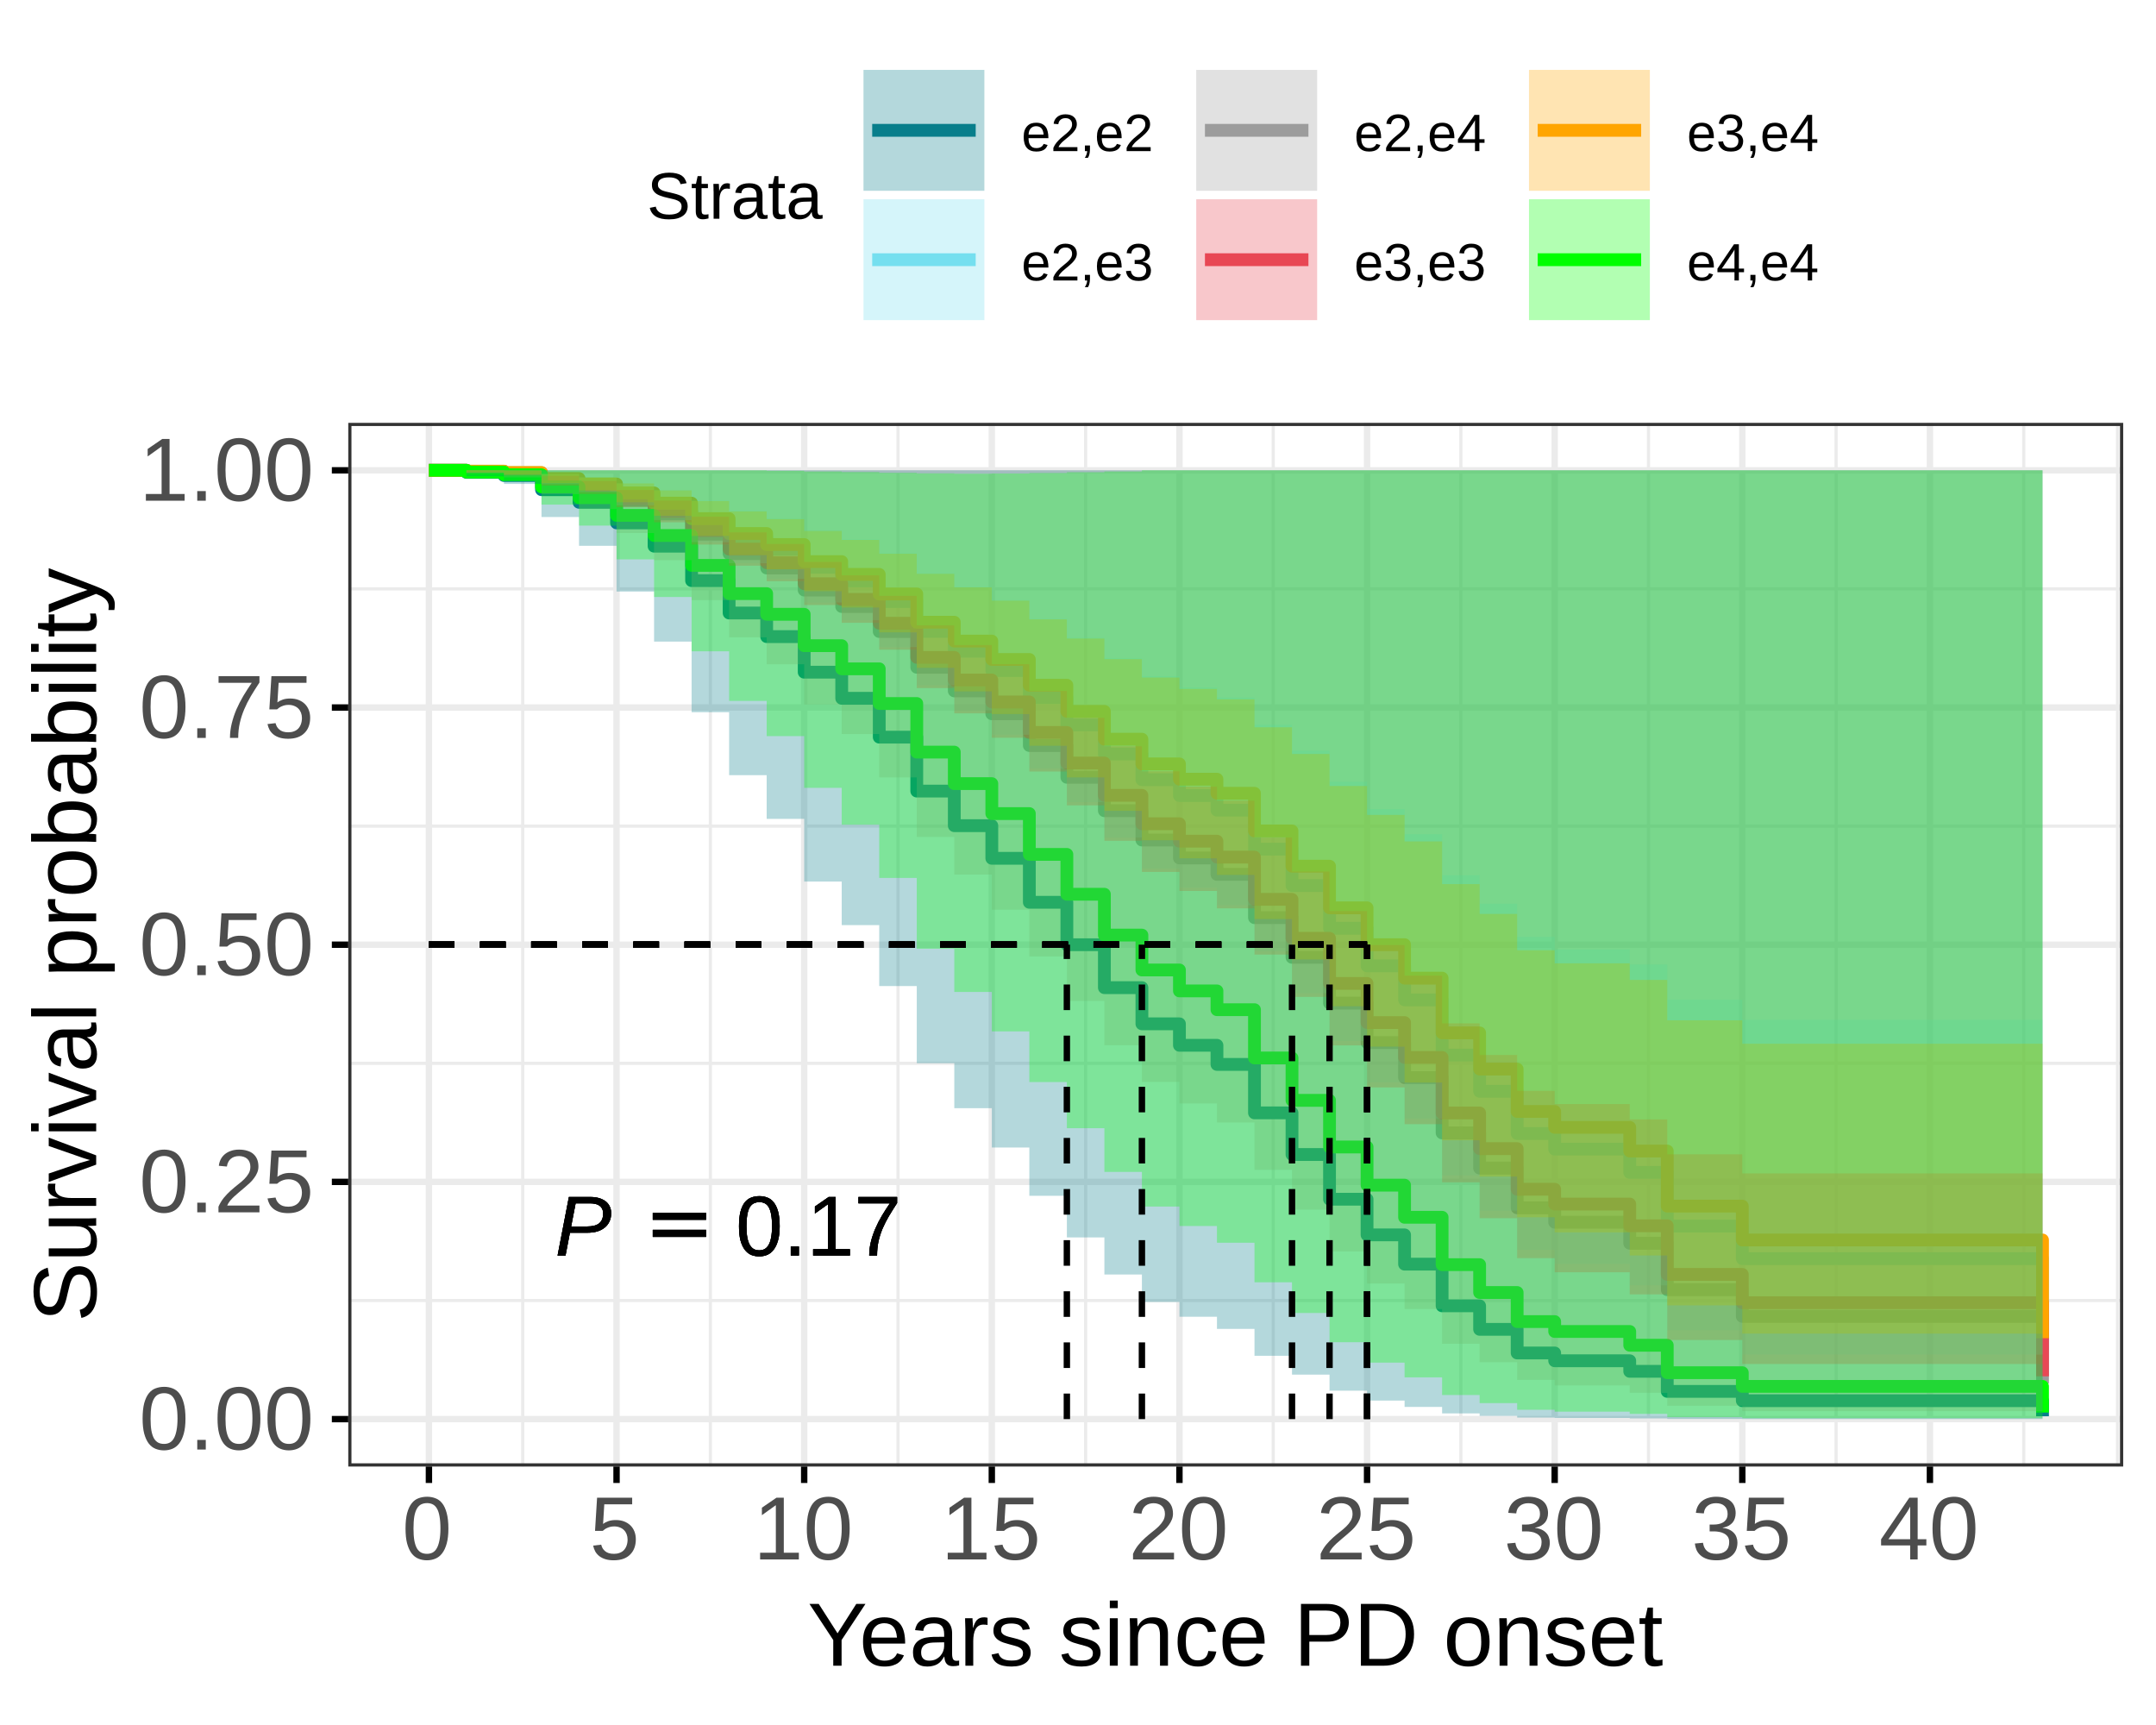 <?xml version="1.0" encoding="UTF-8"?>
<svg xmlns="http://www.w3.org/2000/svg" xmlns:xlink="http://www.w3.org/1999/xlink" width="360pt" height="288pt" viewBox="0 0 360 288" version="1.1">
<defs>
<g>
<symbol overflow="visible" id="glyph0-0">
<path style="stroke:none;" d="M 0.469 0 L 0.469 -9.484 L 4.25 -9.484 L 4.25 0 Z M 0.938 -0.469 L 3.781 -0.469 L 3.781 -9 L 0.938 -9 Z M 0.938 -0.469 "/>
</symbol>
<symbol overflow="visible" id="glyph0-1">
<path style="stroke:none;" d="M 5.922 -9.781 C 6.453 -9.781 6.93 -9.719 7.359 -9.594 C 7.785 -9.469 8.148 -9.289 8.453 -9.062 C 8.754 -8.832 8.984 -8.547 9.141 -8.203 C 9.305 -7.867 9.391 -7.492 9.391 -7.078 C 9.391 -6.566 9.297 -6.109 9.109 -5.703 C 8.93 -5.305 8.672 -4.969 8.328 -4.688 C 7.992 -4.406 7.582 -4.188 7.094 -4.031 C 6.602 -3.883 6.051 -3.812 5.438 -3.812 L 2.5 -3.812 L 1.766 0 L 0.438 0 L 2.328 -9.781 Z M 2.703 -4.859 L 5.391 -4.859 C 6.285 -4.859 6.953 -5.035 7.391 -5.391 C 7.828 -5.754 8.047 -6.297 8.047 -7.016 C 8.047 -7.316 7.992 -7.57 7.891 -7.781 C 7.785 -8 7.641 -8.176 7.453 -8.312 C 7.266 -8.457 7.035 -8.562 6.766 -8.625 C 6.492 -8.688 6.195 -8.719 5.875 -8.719 L 3.453 -8.719 Z M 2.703 -4.859 "/>
</symbol>
<symbol overflow="visible" id="glyph1-0">
<path style="stroke:none;" d="M 0.703 2.516 L 0.703 -10.031 L 7.812 -10.031 L 7.812 2.516 Z M 1.5 1.719 L 7.031 1.719 L 7.031 -9.234 L 1.5 -9.234 Z M 1.5 1.719 "/>
</symbol>
<symbol overflow="visible" id="glyph1-1">
<path style="stroke:none;" d="M 1.5 -6.453 L 10.406 -6.453 L 10.406 -5.297 L 1.5 -5.297 Z M 1.5 -3.625 L 10.406 -3.625 L 10.406 -2.438 L 1.5 -2.438 Z M 1.5 -3.625 "/>
</symbol>
<symbol overflow="visible" id="glyph2-0">
<path style="stroke:none;" d="M 0.469 0 L 0.469 -9.484 L 4.25 -9.484 L 4.25 0 Z M 0.938 -0.469 L 3.781 -0.469 L 3.781 -9 L 0.938 -9 Z M 0.938 -0.469 "/>
</symbol>
<symbol overflow="visible" id="glyph2-1">
<path style="stroke:none;" d="M 7.359 -4.891 C 7.359 -3.953 7.266 -3.16 7.078 -2.516 C 6.898 -1.879 6.656 -1.363 6.344 -0.969 C 6.039 -0.57 5.68 -0.285 5.266 -0.109 C 4.848 0.055 4.406 0.141 3.938 0.141 C 3.457 0.141 3.008 0.055 2.594 -0.109 C 2.188 -0.285 1.832 -0.57 1.531 -0.969 C 1.227 -1.363 0.988 -1.879 0.812 -2.516 C 0.645 -3.16 0.562 -3.953 0.562 -4.891 C 0.562 -5.879 0.645 -6.695 0.812 -7.344 C 0.988 -7.988 1.227 -8.504 1.531 -8.891 C 1.844 -9.273 2.207 -9.539 2.625 -9.688 C 3.039 -9.844 3.492 -9.922 3.984 -9.922 C 4.441 -9.922 4.875 -9.844 5.281 -9.688 C 5.695 -9.539 6.055 -9.273 6.359 -8.891 C 6.672 -8.504 6.914 -7.988 7.094 -7.344 C 7.27 -6.695 7.359 -5.879 7.359 -4.891 Z M 6.078 -4.891 C 6.078 -5.672 6.031 -6.316 5.938 -6.828 C 5.844 -7.348 5.707 -7.758 5.531 -8.062 C 5.352 -8.375 5.133 -8.594 4.875 -8.719 C 4.613 -8.852 4.316 -8.922 3.984 -8.922 C 3.629 -8.922 3.316 -8.852 3.047 -8.719 C 2.773 -8.594 2.547 -8.375 2.359 -8.062 C 2.18 -7.758 2.047 -7.348 1.953 -6.828 C 1.859 -6.305 1.812 -5.66 1.812 -4.891 C 1.812 -4.141 1.859 -3.508 1.953 -3 C 2.055 -2.488 2.195 -2.078 2.375 -1.766 C 2.562 -1.453 2.785 -1.223 3.047 -1.078 C 3.305 -0.941 3.609 -0.875 3.953 -0.875 C 4.273 -0.875 4.566 -0.941 4.828 -1.078 C 5.098 -1.223 5.32 -1.453 5.5 -1.766 C 5.688 -2.078 5.828 -2.488 5.922 -3 C 6.023 -3.508 6.078 -4.141 6.078 -4.891 Z M 6.078 -4.891 "/>
</symbol>
<symbol overflow="visible" id="glyph2-2">
<path style="stroke:none;" d="M 1.297 0 L 1.297 -1.516 L 2.656 -1.516 L 2.656 0 Z M 1.297 0 "/>
</symbol>
<symbol overflow="visible" id="glyph2-3">
<path style="stroke:none;" d="M 1.078 0 L 1.078 -1.062 L 3.578 -1.062 L 3.578 -8.594 L 1.375 -7.016 L 1.375 -8.188 L 3.672 -9.781 L 4.828 -9.781 L 4.828 -1.062 L 7.219 -1.062 L 7.219 0 Z M 1.078 0 "/>
</symbol>
<symbol overflow="visible" id="glyph2-4">
<path style="stroke:none;" d="M 7.188 -8.766 C 6.695 -8.016 6.242 -7.289 5.828 -6.594 C 5.422 -5.906 5.066 -5.211 4.766 -4.516 C 4.473 -3.816 4.242 -3.098 4.078 -2.359 C 3.922 -1.617 3.844 -0.832 3.844 0 L 2.531 0 C 2.531 -0.781 2.625 -1.547 2.812 -2.297 C 3 -3.055 3.25 -3.797 3.562 -4.516 C 3.875 -5.242 4.238 -5.957 4.656 -6.656 C 5.07 -7.352 5.516 -8.039 5.984 -8.719 L 0.734 -8.719 L 0.734 -9.781 L 7.188 -9.781 Z M 7.188 -8.766 "/>
</symbol>
<symbol overflow="visible" id="glyph3-0">
<path style="stroke:none;" d="M 0.5 0 L 0.5 -10 L 4.484 -10 L 4.484 0 Z M 1 -0.5 L 3.984 -0.5 L 3.984 -9.5 L 1 -9.5 Z M 1 -0.5 "/>
</symbol>
<symbol overflow="visible" id="glyph3-1">
<path style="stroke:none;" d="M 7.75 -5.156 C 7.75 -4.164 7.656 -3.332 7.469 -2.656 C 7.281 -1.977 7.023 -1.43 6.703 -1.016 C 6.379 -0.598 6 -0.301 5.562 -0.125 C 5.125 0.051 4.656 0.141 4.156 0.141 C 3.656 0.141 3.188 0.051 2.75 -0.125 C 2.312 -0.301 1.93 -0.598 1.609 -1.016 C 1.297 -1.43 1.047 -1.977 0.859 -2.656 C 0.68 -3.332 0.594 -4.164 0.594 -5.156 C 0.594 -6.195 0.68 -7.055 0.859 -7.734 C 1.047 -8.422 1.301 -8.969 1.625 -9.375 C 1.945 -9.781 2.328 -10.062 2.766 -10.219 C 3.203 -10.383 3.68 -10.469 4.203 -10.469 C 4.691 -10.469 5.148 -10.383 5.578 -10.219 C 6.016 -10.062 6.395 -9.781 6.719 -9.375 C 7.039 -8.969 7.289 -8.422 7.469 -7.734 C 7.656 -7.055 7.75 -6.195 7.75 -5.156 Z M 6.422 -5.156 C 6.422 -5.977 6.367 -6.66 6.266 -7.203 C 6.172 -7.754 6.023 -8.191 5.828 -8.516 C 5.641 -8.836 5.406 -9.066 5.125 -9.203 C 4.852 -9.336 4.547 -9.406 4.203 -9.406 C 3.828 -9.406 3.5 -9.336 3.219 -9.203 C 2.938 -9.066 2.695 -8.832 2.5 -8.5 C 2.312 -8.176 2.164 -7.742 2.062 -7.203 C 1.969 -6.66 1.922 -5.977 1.922 -5.156 C 1.922 -4.375 1.969 -3.707 2.062 -3.156 C 2.164 -2.613 2.312 -2.176 2.5 -1.844 C 2.695 -1.52 2.938 -1.285 3.219 -1.141 C 3.5 -1.004 3.816 -0.938 4.172 -0.938 C 4.516 -0.938 4.82 -1.004 5.094 -1.141 C 5.375 -1.285 5.609 -1.52 5.797 -1.844 C 5.992 -2.176 6.145 -2.613 6.25 -3.156 C 6.363 -3.707 6.422 -4.375 6.422 -5.156 Z M 6.422 -5.156 "/>
</symbol>
<symbol overflow="visible" id="glyph3-2">
<path style="stroke:none;" d="M 1.375 0 L 1.375 -1.609 L 2.797 -1.609 L 2.797 0 Z M 1.375 0 "/>
</symbol>
<symbol overflow="visible" id="glyph3-3">
<path style="stroke:none;" d="M 0.75 0 L 0.75 -0.938 C 1 -1.5 1.301 -2 1.656 -2.438 C 2.02 -2.875 2.398 -3.27 2.797 -3.625 C 3.191 -3.977 3.582 -4.305 3.969 -4.609 C 4.363 -4.91 4.719 -5.211 5.031 -5.516 C 5.344 -5.828 5.594 -6.145 5.781 -6.469 C 5.977 -6.801 6.078 -7.18 6.078 -7.609 C 6.078 -7.898 6.031 -8.156 5.938 -8.375 C 5.852 -8.594 5.727 -8.773 5.562 -8.922 C 5.395 -9.078 5.191 -9.191 4.953 -9.266 C 4.723 -9.348 4.469 -9.391 4.188 -9.391 C 3.926 -9.391 3.676 -9.352 3.438 -9.281 C 3.207 -9.207 3.004 -9.098 2.828 -8.953 C 2.648 -8.805 2.504 -8.625 2.391 -8.406 C 2.273 -8.188 2.195 -7.93 2.156 -7.641 L 0.812 -7.766 C 0.852 -8.141 0.953 -8.488 1.109 -8.812 C 1.273 -9.145 1.5 -9.43 1.781 -9.672 C 2.07 -9.922 2.414 -10.113 2.812 -10.25 C 3.207 -10.395 3.664 -10.469 4.188 -10.469 C 4.695 -10.469 5.148 -10.406 5.547 -10.281 C 5.953 -10.164 6.289 -9.988 6.562 -9.75 C 6.844 -9.508 7.055 -9.211 7.203 -8.859 C 7.348 -8.504 7.422 -8.098 7.422 -7.641 C 7.422 -7.297 7.359 -6.969 7.234 -6.656 C 7.109 -6.344 6.941 -6.047 6.734 -5.766 C 6.535 -5.484 6.297 -5.207 6.016 -4.938 C 5.742 -4.676 5.457 -4.422 5.156 -4.172 C 4.863 -3.922 4.566 -3.672 4.266 -3.422 C 3.961 -3.172 3.676 -2.922 3.406 -2.672 C 3.145 -2.43 2.906 -2.18 2.688 -1.922 C 2.477 -1.66 2.316 -1.395 2.203 -1.125 L 7.594 -1.125 L 7.594 0 Z M 0.75 0 "/>
</symbol>
<symbol overflow="visible" id="glyph3-4">
<path style="stroke:none;" d="M 7.719 -3.359 C 7.719 -2.836 7.641 -2.363 7.484 -1.938 C 7.328 -1.508 7.094 -1.141 6.781 -0.828 C 6.477 -0.516 6.098 -0.273 5.641 -0.109 C 5.18 0.055 4.648 0.141 4.047 0.141 C 3.504 0.141 3.031 0.078 2.625 -0.047 C 2.227 -0.172 1.891 -0.344 1.609 -0.562 C 1.328 -0.789 1.102 -1.051 0.938 -1.344 C 0.781 -1.645 0.664 -1.969 0.594 -2.312 L 1.938 -2.469 C 1.988 -2.27 2.062 -2.078 2.156 -1.891 C 2.258 -1.711 2.395 -1.551 2.562 -1.406 C 2.727 -1.258 2.93 -1.145 3.172 -1.062 C 3.422 -0.977 3.723 -0.938 4.078 -0.938 C 4.422 -0.938 4.727 -0.988 5 -1.094 C 5.281 -1.195 5.52 -1.348 5.719 -1.547 C 5.914 -1.754 6.066 -2.004 6.172 -2.297 C 6.285 -2.598 6.344 -2.941 6.344 -3.328 C 6.344 -3.648 6.289 -3.941 6.188 -4.203 C 6.082 -4.473 5.938 -4.703 5.75 -4.891 C 5.562 -5.086 5.328 -5.238 5.047 -5.344 C 4.773 -5.457 4.461 -5.516 4.109 -5.516 C 3.891 -5.516 3.688 -5.492 3.5 -5.453 C 3.312 -5.41 3.141 -5.352 2.984 -5.281 C 2.828 -5.219 2.68 -5.141 2.547 -5.047 C 2.422 -4.961 2.301 -4.867 2.188 -4.766 L 0.906 -4.766 L 1.25 -10.312 L 7.109 -10.312 L 7.109 -9.203 L 2.453 -9.203 L 2.25 -5.922 C 2.477 -6.109 2.77 -6.266 3.125 -6.391 C 3.477 -6.516 3.895 -6.578 4.375 -6.578 C 4.895 -6.578 5.359 -6.5 5.766 -6.344 C 6.172 -6.188 6.52 -5.969 6.812 -5.688 C 7.102 -5.406 7.328 -5.066 7.484 -4.672 C 7.641 -4.273 7.719 -3.836 7.719 -3.359 Z M 7.719 -3.359 "/>
</symbol>
<symbol overflow="visible" id="glyph3-5">
<path style="stroke:none;" d="M 7.594 -9.25 C 7.07 -8.457 6.594 -7.695 6.156 -6.969 C 5.727 -6.238 5.359 -5.504 5.047 -4.766 C 4.734 -4.023 4.488 -3.266 4.312 -2.484 C 4.133 -1.703 4.047 -0.875 4.047 0 L 2.672 0 C 2.672 -0.82 2.77 -1.629 2.969 -2.422 C 3.164 -3.223 3.426 -4.004 3.75 -4.766 C 4.082 -5.523 4.469 -6.273 4.906 -7.016 C 5.352 -7.754 5.82 -8.484 6.312 -9.203 L 0.766 -9.203 L 0.766 -10.312 L 7.594 -10.312 Z M 7.594 -9.25 "/>
</symbol>
<symbol overflow="visible" id="glyph3-6">
<path style="stroke:none;" d="M 1.141 0 L 1.141 -1.125 L 3.766 -1.125 L 3.766 -9.062 L 1.438 -7.391 L 1.438 -8.641 L 3.875 -10.312 L 5.094 -10.312 L 5.094 -1.125 L 7.609 -1.125 L 7.609 0 Z M 1.141 0 "/>
</symbol>
<symbol overflow="visible" id="glyph3-7">
<path style="stroke:none;" d="M 7.688 -2.844 C 7.688 -2.375 7.609 -1.953 7.453 -1.578 C 7.297 -1.211 7.066 -0.898 6.766 -0.641 C 6.473 -0.379 6.109 -0.18 5.672 -0.047 C 5.242 0.078 4.75 0.141 4.188 0.141 C 3.539 0.141 3 0.062 2.562 -0.094 C 2.125 -0.25 1.766 -0.457 1.484 -0.719 C 1.203 -0.977 0.988 -1.273 0.844 -1.609 C 0.707 -1.941 0.617 -2.289 0.578 -2.656 L 1.938 -2.781 C 1.977 -2.5 2.051 -2.242 2.156 -2.016 C 2.258 -1.797 2.398 -1.602 2.578 -1.438 C 2.754 -1.281 2.973 -1.156 3.234 -1.062 C 3.504 -0.977 3.82 -0.938 4.188 -0.938 C 4.844 -0.938 5.359 -1.098 5.734 -1.422 C 6.117 -1.754 6.312 -2.242 6.312 -2.891 C 6.312 -3.273 6.227 -3.582 6.062 -3.812 C 5.895 -4.039 5.68 -4.219 5.422 -4.344 C 5.172 -4.477 4.898 -4.566 4.609 -4.609 C 4.316 -4.66 4.047 -4.688 3.797 -4.688 L 3.047 -4.688 L 3.047 -5.828 L 3.766 -5.828 C 4.016 -5.828 4.27 -5.852 4.531 -5.906 C 4.801 -5.957 5.047 -6.047 5.266 -6.172 C 5.492 -6.305 5.68 -6.488 5.828 -6.719 C 5.973 -6.945 6.047 -7.242 6.047 -7.609 C 6.047 -8.16 5.879 -8.594 5.547 -8.906 C 5.223 -9.227 4.742 -9.391 4.109 -9.391 C 3.523 -9.391 3.051 -9.238 2.688 -8.938 C 2.332 -8.645 2.129 -8.227 2.078 -7.688 L 0.75 -7.781 C 0.801 -8.238 0.922 -8.633 1.109 -8.969 C 1.305 -9.312 1.555 -9.594 1.859 -9.812 C 2.16 -10.031 2.504 -10.191 2.891 -10.297 C 3.273 -10.41 3.688 -10.469 4.125 -10.469 C 4.695 -10.469 5.191 -10.395 5.609 -10.25 C 6.023 -10.113 6.363 -9.922 6.625 -9.672 C 6.895 -9.422 7.086 -9.129 7.203 -8.797 C 7.328 -8.473 7.391 -8.117 7.391 -7.734 C 7.391 -7.43 7.348 -7.148 7.266 -6.891 C 7.191 -6.629 7.066 -6.391 6.891 -6.172 C 6.711 -5.961 6.488 -5.781 6.219 -5.625 C 5.945 -5.477 5.617 -5.367 5.234 -5.297 L 5.234 -5.266 C 5.648 -5.223 6.008 -5.129 6.312 -4.984 C 6.625 -4.836 6.879 -4.656 7.078 -4.438 C 7.285 -4.227 7.438 -3.984 7.531 -3.703 C 7.633 -3.43 7.688 -3.145 7.688 -2.844 Z M 7.688 -2.844 "/>
</symbol>
<symbol overflow="visible" id="glyph3-8">
<path style="stroke:none;" d="M 6.453 -2.344 L 6.453 0 L 5.203 0 L 5.203 -2.344 L 0.344 -2.344 L 0.344 -3.359 L 5.062 -10.312 L 6.453 -10.312 L 6.453 -3.375 L 7.906 -3.375 L 7.906 -2.344 Z M 5.203 -8.828 C 5.191 -8.805 5.164 -8.758 5.125 -8.688 C 5.094 -8.613 5.051 -8.535 5 -8.453 C 4.945 -8.367 4.895 -8.281 4.844 -8.188 C 4.801 -8.094 4.758 -8.02 4.719 -7.969 L 2.078 -4.062 C 2.047 -4.02 2.004 -3.969 1.953 -3.906 C 1.91 -3.844 1.863 -3.781 1.812 -3.719 C 1.77 -3.656 1.723 -3.586 1.672 -3.516 C 1.629 -3.453 1.594 -3.406 1.562 -3.375 L 5.203 -3.375 Z M 5.203 -8.828 "/>
</symbol>
<symbol overflow="visible" id="glyph3-9">
<path style="stroke:none;" d="M 5.688 -4.281 L 5.688 0 L 4.297 0 L 4.297 -4.281 L 0.328 -10.312 L 1.875 -10.312 L 5.016 -5.406 L 8.141 -10.312 L 9.672 -10.312 Z M 5.688 -4.281 "/>
</symbol>
<symbol overflow="visible" id="glyph3-10">
<path style="stroke:none;" d="M 2.016 -3.688 C 2.016 -3.27 2.055 -2.883 2.141 -2.531 C 2.234 -2.188 2.367 -1.891 2.547 -1.641 C 2.723 -1.391 2.945 -1.191 3.219 -1.047 C 3.5 -0.91 3.836 -0.844 4.234 -0.844 C 4.805 -0.844 5.266 -0.957 5.609 -1.188 C 5.953 -1.414 6.188 -1.707 6.312 -2.062 L 7.469 -1.734 C 7.383 -1.516 7.266 -1.289 7.109 -1.062 C 6.961 -0.844 6.766 -0.645 6.516 -0.469 C 6.266 -0.289 5.953 -0.145 5.578 -0.031 C 5.211 0.082 4.766 0.141 4.234 0.141 C 3.055 0.141 2.16 -0.207 1.547 -0.906 C 0.941 -1.602 0.641 -2.641 0.641 -4.016 C 0.641 -4.754 0.727 -5.379 0.906 -5.891 C 1.094 -6.41 1.348 -6.832 1.672 -7.156 C 1.992 -7.477 2.367 -7.711 2.797 -7.859 C 3.234 -8.004 3.695 -8.078 4.188 -8.078 C 4.844 -8.078 5.395 -7.969 5.844 -7.75 C 6.289 -7.531 6.648 -7.234 6.922 -6.859 C 7.191 -6.484 7.383 -6.035 7.5 -5.516 C 7.613 -5.004 7.672 -4.453 7.672 -3.859 L 7.672 -3.688 Z M 6.312 -4.688 C 6.238 -5.531 6.023 -6.141 5.672 -6.516 C 5.328 -6.898 4.82 -7.094 4.156 -7.094 C 3.938 -7.094 3.707 -7.055 3.469 -6.984 C 3.227 -6.922 3.004 -6.797 2.797 -6.609 C 2.586 -6.43 2.41 -6.188 2.266 -5.875 C 2.129 -5.562 2.051 -5.164 2.031 -4.688 Z M 6.312 -4.688 "/>
</symbol>
<symbol overflow="visible" id="glyph3-11">
<path style="stroke:none;" d="M 3.031 0.141 C 2.238 0.141 1.641 -0.066 1.234 -0.484 C 0.836 -0.898 0.641 -1.477 0.641 -2.219 C 0.641 -2.738 0.738 -3.164 0.938 -3.5 C 1.133 -3.832 1.391 -4.094 1.703 -4.281 C 2.023 -4.477 2.391 -4.613 2.797 -4.688 C 3.211 -4.758 3.633 -4.801 4.062 -4.812 L 5.844 -4.828 L 5.844 -5.266 C 5.844 -5.586 5.805 -5.863 5.734 -6.094 C 5.66 -6.332 5.551 -6.52 5.406 -6.656 C 5.27 -6.801 5.098 -6.906 4.891 -6.969 C 4.68 -7.031 4.43 -7.062 4.141 -7.062 C 3.879 -7.062 3.645 -7.039 3.438 -7 C 3.238 -6.969 3.062 -6.906 2.906 -6.812 C 2.758 -6.719 2.641 -6.586 2.547 -6.422 C 2.453 -6.266 2.391 -6.062 2.359 -5.812 L 0.984 -5.938 C 1.035 -6.25 1.129 -6.535 1.266 -6.797 C 1.398 -7.055 1.594 -7.281 1.844 -7.469 C 2.102 -7.656 2.422 -7.801 2.797 -7.906 C 3.172 -8.02 3.629 -8.078 4.172 -8.078 C 5.16 -8.078 5.906 -7.848 6.406 -7.391 C 6.914 -6.93 7.172 -6.27 7.172 -5.406 L 7.172 -2 C 7.172 -1.602 7.223 -1.305 7.328 -1.109 C 7.43 -0.91 7.625 -0.812 7.906 -0.812 C 7.977 -0.812 8.051 -0.816 8.125 -0.828 C 8.195 -0.836 8.27 -0.848 8.344 -0.859 L 8.344 -0.047 C 8.176 -0.004 8.008 0.023 7.844 0.047 C 7.688 0.066 7.516 0.078 7.328 0.078 C 7.078 0.078 6.863 0.047 6.688 -0.016 C 6.508 -0.086 6.363 -0.191 6.25 -0.328 C 6.133 -0.461 6.047 -0.629 5.984 -0.828 C 5.93 -1.023 5.895 -1.254 5.875 -1.516 L 5.844 -1.516 C 5.695 -1.266 5.539 -1.035 5.375 -0.828 C 5.207 -0.617 5.008 -0.441 4.781 -0.297 C 4.562 -0.16 4.305 -0.055 4.016 0.016 C 3.734 0.098 3.406 0.141 3.031 0.141 Z M 3.328 -0.844 C 3.754 -0.844 4.125 -0.914 4.438 -1.062 C 4.75 -1.219 5.008 -1.414 5.219 -1.656 C 5.426 -1.895 5.582 -2.156 5.688 -2.438 C 5.789 -2.727 5.844 -3.004 5.844 -3.266 L 5.844 -3.906 L 4.391 -3.875 C 4.066 -3.875 3.758 -3.852 3.469 -3.812 C 3.188 -3.77 2.93 -3.688 2.703 -3.562 C 2.484 -3.445 2.312 -3.273 2.188 -3.047 C 2.062 -2.828 2 -2.539 2 -2.188 C 2 -1.758 2.113 -1.426 2.344 -1.188 C 2.57 -0.957 2.898 -0.844 3.328 -0.844 Z M 3.328 -0.844 "/>
</symbol>
<symbol overflow="visible" id="glyph3-12">
<path style="stroke:none;" d="M 1.047 0 L 1.047 -6.078 C 1.047 -6.242 1.039 -6.41 1.031 -6.578 C 1.031 -6.754 1.023 -6.922 1.016 -7.078 C 1.016 -7.242 1.008 -7.395 1 -7.531 C 1 -7.676 1 -7.805 1 -7.922 L 2.234 -7.922 C 2.242 -7.805 2.25 -7.676 2.25 -7.531 C 2.258 -7.395 2.27 -7.25 2.281 -7.094 C 2.289 -6.945 2.297 -6.801 2.297 -6.656 C 2.297 -6.52 2.297 -6.406 2.297 -6.312 L 2.328 -6.312 C 2.422 -6.613 2.52 -6.875 2.625 -7.094 C 2.727 -7.312 2.848 -7.492 2.984 -7.641 C 3.129 -7.785 3.301 -7.895 3.5 -7.969 C 3.695 -8.039 3.938 -8.078 4.219 -8.078 C 4.32 -8.078 4.422 -8.066 4.516 -8.047 C 4.617 -8.023 4.695 -8.008 4.75 -8 L 4.75 -6.797 C 4.656 -6.816 4.551 -6.832 4.438 -6.844 C 4.32 -6.852 4.191 -6.859 4.047 -6.859 C 3.742 -6.859 3.484 -6.789 3.266 -6.656 C 3.055 -6.52 2.883 -6.332 2.75 -6.094 C 2.613 -5.852 2.516 -5.562 2.453 -5.219 C 2.391 -4.883 2.359 -4.52 2.359 -4.125 L 2.359 0 Z M 1.047 0 "/>
</symbol>
<symbol overflow="visible" id="glyph3-13">
<path style="stroke:none;" d="M 6.953 -2.188 C 6.953 -1.82 6.879 -1.492 6.734 -1.203 C 6.598 -0.91 6.391 -0.664 6.109 -0.469 C 5.836 -0.27 5.504 -0.117 5.109 -0.016 C 4.711 0.086 4.258 0.141 3.75 0.141 C 3.281 0.141 2.863 0.102 2.5 0.031 C 2.133 -0.031 1.812 -0.141 1.531 -0.297 C 1.25 -0.453 1.016 -0.656 0.828 -0.906 C 0.641 -1.164 0.504 -1.484 0.422 -1.859 L 1.578 -2.094 C 1.691 -1.664 1.926 -1.352 2.281 -1.156 C 2.633 -0.957 3.125 -0.859 3.75 -0.859 C 4.031 -0.859 4.285 -0.875 4.516 -0.906 C 4.754 -0.945 4.957 -1.016 5.125 -1.109 C 5.301 -1.211 5.438 -1.344 5.531 -1.5 C 5.625 -1.656 5.672 -1.852 5.672 -2.094 C 5.672 -2.332 5.613 -2.523 5.5 -2.672 C 5.395 -2.828 5.238 -2.957 5.031 -3.062 C 4.832 -3.164 4.586 -3.254 4.297 -3.328 C 4.016 -3.398 3.707 -3.484 3.375 -3.578 C 3.051 -3.66 2.734 -3.754 2.422 -3.859 C 2.109 -3.961 1.828 -4.098 1.578 -4.266 C 1.328 -4.43 1.125 -4.641 0.969 -4.891 C 0.812 -5.141 0.734 -5.453 0.734 -5.828 C 0.734 -6.555 0.988 -7.109 1.5 -7.484 C 2.02 -7.859 2.77 -8.047 3.75 -8.047 C 4.625 -8.047 5.316 -7.891 5.828 -7.578 C 6.348 -7.273 6.676 -6.785 6.812 -6.109 L 5.625 -5.969 C 5.582 -6.164 5.504 -6.332 5.391 -6.469 C 5.273 -6.613 5.133 -6.727 4.969 -6.812 C 4.801 -6.895 4.613 -6.953 4.406 -6.984 C 4.195 -7.023 3.977 -7.047 3.75 -7.047 C 3.156 -7.047 2.719 -6.957 2.438 -6.781 C 2.156 -6.602 2.016 -6.332 2.016 -5.969 C 2.016 -5.75 2.066 -5.566 2.172 -5.422 C 2.273 -5.285 2.422 -5.172 2.609 -5.078 C 2.797 -4.984 3.02 -4.898 3.281 -4.828 C 3.551 -4.754 3.844 -4.68 4.156 -4.609 C 4.363 -4.555 4.578 -4.5 4.797 -4.438 C 5.023 -4.375 5.238 -4.301 5.438 -4.219 C 5.645 -4.133 5.844 -4.035 6.031 -3.922 C 6.219 -3.805 6.379 -3.664 6.516 -3.5 C 6.648 -3.344 6.754 -3.156 6.828 -2.938 C 6.91 -2.719 6.953 -2.469 6.953 -2.188 Z M 6.953 -2.188 "/>
</symbol>
<symbol overflow="visible" id="glyph3-14">
<path style="stroke:none;" d=""/>
</symbol>
<symbol overflow="visible" id="glyph3-15">
<path style="stroke:none;" d="M 1 -9.609 L 1 -10.875 L 2.328 -10.875 L 2.328 -9.609 Z M 1 0 L 1 -7.922 L 2.328 -7.922 L 2.328 0 Z M 1 0 "/>
</symbol>
<symbol overflow="visible" id="glyph3-16">
<path style="stroke:none;" d="M 6.047 0 L 6.047 -5.031 C 6.047 -5.414 6.016 -5.734 5.953 -5.984 C 5.898 -6.242 5.812 -6.453 5.688 -6.609 C 5.562 -6.773 5.395 -6.891 5.188 -6.953 C 4.977 -7.016 4.719 -7.047 4.406 -7.047 C 4.094 -7.047 3.812 -6.988 3.562 -6.875 C 3.312 -6.77 3.098 -6.613 2.922 -6.406 C 2.742 -6.195 2.602 -5.941 2.5 -5.641 C 2.406 -5.336 2.359 -4.988 2.359 -4.594 L 2.359 0 L 1.047 0 L 1.047 -6.234 C 1.047 -6.398 1.039 -6.57 1.031 -6.75 C 1.031 -6.938 1.023 -7.109 1.016 -7.266 C 1.016 -7.43 1.008 -7.57 1 -7.688 C 1 -7.812 1 -7.891 1 -7.922 L 2.234 -7.922 C 2.242 -7.898 2.25 -7.832 2.25 -7.719 C 2.258 -7.613 2.266 -7.492 2.266 -7.359 C 2.273 -7.223 2.281 -7.082 2.281 -6.938 C 2.289 -6.789 2.297 -6.664 2.297 -6.562 L 2.328 -6.562 C 2.453 -6.801 2.586 -7.008 2.734 -7.188 C 2.891 -7.375 3.066 -7.531 3.266 -7.656 C 3.461 -7.789 3.691 -7.895 3.953 -7.969 C 4.211 -8.039 4.516 -8.078 4.859 -8.078 C 5.297 -8.078 5.672 -8.02 5.984 -7.906 C 6.305 -7.801 6.566 -7.633 6.766 -7.406 C 6.973 -7.188 7.125 -6.898 7.219 -6.547 C 7.32 -6.191 7.375 -5.77 7.375 -5.281 L 7.375 0 Z M 6.047 0 "/>
</symbol>
<symbol overflow="visible" id="glyph3-17">
<path style="stroke:none;" d="M 2.016 -4 C 2.016 -3.539 2.047 -3.117 2.109 -2.734 C 2.18 -2.359 2.297 -2.031 2.453 -1.75 C 2.609 -1.477 2.812 -1.266 3.062 -1.109 C 3.32 -0.961 3.641 -0.891 4.016 -0.891 C 4.484 -0.891 4.875 -1.016 5.188 -1.266 C 5.5 -1.523 5.691 -1.922 5.766 -2.453 L 7.109 -2.359 C 7.055 -2.035 6.957 -1.719 6.812 -1.406 C 6.664 -1.102 6.469 -0.836 6.219 -0.609 C 5.969 -0.379 5.66 -0.195 5.297 -0.062 C 4.941 0.07 4.523 0.141 4.047 0.141 C 3.43 0.141 2.906 0.035 2.469 -0.172 C 2.031 -0.379 1.676 -0.664 1.406 -1.031 C 1.133 -1.406 0.938 -1.844 0.812 -2.344 C 0.695 -2.844 0.641 -3.383 0.641 -3.969 C 0.641 -4.5 0.68 -4.969 0.766 -5.375 C 0.859 -5.781 0.984 -6.133 1.141 -6.438 C 1.297 -6.75 1.477 -7.008 1.688 -7.219 C 1.906 -7.426 2.141 -7.594 2.391 -7.719 C 2.648 -7.844 2.914 -7.93 3.188 -7.984 C 3.469 -8.047 3.75 -8.078 4.031 -8.078 C 4.477 -8.078 4.875 -8.016 5.219 -7.891 C 5.57 -7.766 5.875 -7.594 6.125 -7.375 C 6.375 -7.164 6.578 -6.914 6.734 -6.625 C 6.891 -6.344 7 -6.035 7.062 -5.703 L 5.703 -5.609 C 5.641 -6.047 5.469 -6.391 5.188 -6.641 C 4.906 -6.898 4.508 -7.031 4 -7.031 C 3.625 -7.031 3.312 -6.969 3.062 -6.844 C 2.812 -6.727 2.609 -6.539 2.453 -6.281 C 2.297 -6.031 2.18 -5.711 2.109 -5.328 C 2.047 -4.953 2.016 -4.508 2.016 -4 Z M 2.016 -4 "/>
</symbol>
<symbol overflow="visible" id="glyph3-18">
<path style="stroke:none;" d="M 9.219 -7.219 C 9.219 -6.77 9.141 -6.348 8.984 -5.953 C 8.836 -5.566 8.613 -5.227 8.312 -4.938 C 8.02 -4.656 7.648 -4.43 7.203 -4.266 C 6.766 -4.098 6.25 -4.016 5.656 -4.016 L 2.625 -4.016 L 2.625 0 L 1.234 0 L 1.234 -10.312 L 5.578 -10.312 C 6.18 -10.312 6.711 -10.238 7.172 -10.094 C 7.629 -9.945 8.008 -9.738 8.312 -9.469 C 8.613 -9.195 8.836 -8.867 8.984 -8.484 C 9.141 -8.098 9.219 -7.676 9.219 -7.219 Z M 7.812 -7.203 C 7.812 -7.859 7.609 -8.352 7.203 -8.688 C 6.805 -9.031 6.207 -9.203 5.406 -9.203 L 2.625 -9.203 L 2.625 -5.125 L 5.469 -5.125 C 6.27 -5.125 6.859 -5.301 7.234 -5.656 C 7.617 -6.02 7.812 -6.535 7.812 -7.203 Z M 7.812 -7.203 "/>
</symbol>
<symbol overflow="visible" id="glyph3-19">
<path style="stroke:none;" d="M 10.109 -5.266 C 10.109 -4.41 9.977 -3.648 9.719 -2.984 C 9.469 -2.328 9.113 -1.781 8.656 -1.344 C 8.207 -0.906 7.676 -0.57 7.062 -0.344 C 6.457 -0.113 5.801 0 5.094 0 L 1.234 0 L 1.234 -10.312 L 4.641 -10.312 C 5.441 -10.312 6.176 -10.211 6.844 -10.016 C 7.52 -9.828 8.098 -9.523 8.578 -9.109 C 9.055 -8.691 9.43 -8.164 9.703 -7.531 C 9.973 -6.895 10.109 -6.141 10.109 -5.266 Z M 8.703 -5.266 C 8.703 -5.961 8.602 -6.555 8.406 -7.047 C 8.207 -7.547 7.926 -7.953 7.562 -8.266 C 7.207 -8.586 6.773 -8.82 6.266 -8.969 C 5.766 -9.125 5.211 -9.203 4.609 -9.203 L 2.625 -9.203 L 2.625 -1.125 L 4.922 -1.125 C 5.473 -1.125 5.977 -1.207 6.438 -1.375 C 6.895 -1.551 7.289 -1.812 7.625 -2.156 C 7.969 -2.508 8.234 -2.941 8.422 -3.453 C 8.609 -3.973 8.703 -4.578 8.703 -5.266 Z M 8.703 -5.266 "/>
</symbol>
<symbol overflow="visible" id="glyph3-20">
<path style="stroke:none;" d="M 7.719 -3.969 C 7.719 -2.582 7.41 -1.551 6.797 -0.875 C 6.18 -0.195 5.297 0.141 4.141 0.141 C 3.586 0.141 3.094 0.055 2.656 -0.109 C 2.219 -0.273 1.848 -0.523 1.547 -0.859 C 1.254 -1.203 1.023 -1.629 0.859 -2.141 C 0.703 -2.66 0.625 -3.27 0.625 -3.969 C 0.625 -6.707 1.812 -8.078 4.188 -8.078 C 4.801 -8.078 5.332 -7.988 5.781 -7.812 C 6.227 -7.645 6.594 -7.391 6.875 -7.047 C 7.156 -6.703 7.363 -6.273 7.5 -5.766 C 7.645 -5.254 7.719 -4.656 7.719 -3.969 Z M 6.328 -3.969 C 6.328 -4.582 6.281 -5.086 6.188 -5.484 C 6.094 -5.891 5.953 -6.211 5.766 -6.453 C 5.586 -6.691 5.363 -6.859 5.094 -6.953 C 4.832 -7.047 4.535 -7.094 4.203 -7.094 C 3.867 -7.094 3.566 -7.039 3.297 -6.938 C 3.023 -6.844 2.789 -6.676 2.594 -6.438 C 2.406 -6.195 2.258 -5.875 2.156 -5.469 C 2.062 -5.07 2.016 -4.57 2.016 -3.969 C 2.016 -3.352 2.066 -2.844 2.172 -2.438 C 2.285 -2.039 2.438 -1.723 2.625 -1.484 C 2.812 -1.242 3.031 -1.07 3.281 -0.969 C 3.539 -0.875 3.82 -0.828 4.125 -0.828 C 4.457 -0.828 4.758 -0.875 5.031 -0.969 C 5.312 -1.062 5.547 -1.227 5.734 -1.469 C 5.922 -1.707 6.066 -2.031 6.172 -2.438 C 6.273 -2.844 6.328 -3.352 6.328 -3.969 Z M 6.328 -3.969 "/>
</symbol>
<symbol overflow="visible" id="glyph3-21">
<path style="stroke:none;" d="M 4.062 -0.062 C 3.852 -0.008 3.645 0.031 3.438 0.062 C 3.238 0.102 3 0.125 2.719 0.125 C 1.664 0.125 1.141 -0.473 1.141 -1.672 L 1.141 -6.969 L 0.234 -6.969 L 0.234 -7.922 L 1.188 -7.922 L 1.578 -9.703 L 2.469 -9.703 L 2.469 -7.922 L 3.922 -7.922 L 3.922 -6.969 L 2.469 -6.969 L 2.469 -1.969 C 2.469 -1.582 2.523 -1.312 2.641 -1.156 C 2.766 -1.008 2.984 -0.938 3.297 -0.938 C 3.422 -0.938 3.539 -0.941 3.656 -0.953 C 3.781 -0.973 3.914 -1 4.062 -1.031 Z M 4.062 -0.062 "/>
</symbol>
<symbol overflow="visible" id="glyph4-0">
<path style="stroke:none;" d="M 0 -0.5 L -10 -0.5 L -10 -4.484 L 0 -4.484 Z M -0.5 -1 L -0.5 -3.984 L -9.5 -3.984 L -9.5 -1 Z M -0.5 -1 "/>
</symbol>
<symbol overflow="visible" id="glyph4-1">
<path style="stroke:none;" d="M -2.844 -9.312 C -2.414 -9.312 -2.016 -9.227 -1.641 -9.062 C -1.273 -8.895 -0.957 -8.633 -0.688 -8.281 C -0.426 -7.926 -0.223 -7.484 -0.078 -6.953 C 0.066 -6.422 0.141 -5.785 0.141 -5.047 C 0.141 -3.766 -0.082 -2.766 -0.531 -2.047 C -0.977 -1.328 -1.625 -0.875 -2.469 -0.688 L -2.75 -2.031 C -2.477 -2.102 -2.234 -2.207 -2.016 -2.344 C -1.797 -2.488 -1.602 -2.68 -1.438 -2.922 C -1.281 -3.16 -1.156 -3.457 -1.062 -3.812 C -0.977 -4.176 -0.938 -4.609 -0.938 -5.109 C -0.938 -5.523 -0.973 -5.906 -1.047 -6.25 C -1.117 -6.594 -1.227 -6.891 -1.375 -7.141 C -1.52 -7.391 -1.707 -7.582 -1.938 -7.719 C -2.176 -7.863 -2.457 -7.938 -2.781 -7.938 C -3.113 -7.938 -3.383 -7.859 -3.594 -7.703 C -3.801 -7.547 -3.973 -7.328 -4.109 -7.047 C -4.254 -6.773 -4.367 -6.445 -4.453 -6.062 C -4.547 -5.676 -4.648 -5.25 -4.766 -4.781 C -4.828 -4.488 -4.895 -4.195 -4.969 -3.906 C -5.039 -3.613 -5.129 -3.332 -5.234 -3.062 C -5.336 -2.801 -5.461 -2.551 -5.609 -2.312 C -5.754 -2.082 -5.926 -1.879 -6.125 -1.703 C -6.32 -1.535 -6.551 -1.406 -6.812 -1.312 C -7.07 -1.219 -7.375 -1.172 -7.719 -1.172 C -8.195 -1.172 -8.613 -1.27 -8.969 -1.469 C -9.32 -1.664 -9.609 -1.938 -9.828 -2.281 C -10.055 -2.633 -10.219 -3.051 -10.312 -3.531 C -10.414 -4.008 -10.469 -4.523 -10.469 -5.078 C -10.469 -5.723 -10.414 -6.27 -10.312 -6.719 C -10.219 -7.176 -10.07 -7.562 -9.875 -7.875 C -9.676 -8.188 -9.426 -8.438 -9.125 -8.625 C -8.832 -8.812 -8.488 -8.961 -8.094 -9.078 L -7.859 -7.703 C -8.109 -7.629 -8.328 -7.523 -8.516 -7.391 C -8.711 -7.266 -8.879 -7.098 -9.016 -6.891 C -9.148 -6.68 -9.25 -6.426 -9.312 -6.125 C -9.383 -5.82 -9.422 -5.469 -9.422 -5.062 C -9.422 -4.582 -9.375 -4.18 -9.281 -3.859 C -9.195 -3.535 -9.082 -3.273 -8.938 -3.078 C -8.789 -2.879 -8.617 -2.738 -8.422 -2.656 C -8.223 -2.57 -8.008 -2.531 -7.781 -2.531 C -7.477 -2.531 -7.227 -2.602 -7.031 -2.75 C -6.832 -2.906 -6.664 -3.113 -6.531 -3.375 C -6.395 -3.645 -6.285 -3.953 -6.203 -4.297 C -6.117 -4.641 -6.031 -5.008 -5.938 -5.406 C -5.863 -5.719 -5.789 -6.031 -5.719 -6.344 C -5.645 -6.664 -5.551 -6.969 -5.438 -7.25 C -5.332 -7.539 -5.207 -7.812 -5.062 -8.062 C -4.926 -8.312 -4.754 -8.531 -4.547 -8.719 C -4.348 -8.906 -4.109 -9.051 -3.828 -9.156 C -3.547 -9.258 -3.219 -9.312 -2.844 -9.312 Z M -2.844 -9.312 "/>
</symbol>
<symbol overflow="visible" id="glyph4-2">
<path style="stroke:none;" d="M -7.922 -2.297 L -2.906 -2.297 C -2.52 -2.297 -2.195 -2.32 -1.938 -2.375 C -1.676 -2.438 -1.461 -2.531 -1.297 -2.656 C -1.141 -2.781 -1.031 -2.945 -0.969 -3.156 C -0.906 -3.363 -0.875 -3.625 -0.875 -3.938 C -0.875 -4.25 -0.926 -4.531 -1.031 -4.781 C -1.145 -5.031 -1.305 -5.242 -1.516 -5.422 C -1.723 -5.598 -1.977 -5.734 -2.281 -5.828 C -2.582 -5.93 -2.93 -5.984 -3.328 -5.984 L -7.922 -5.984 L -7.922 -7.297 L -1.688 -7.297 C -1.52 -7.297 -1.344 -7.297 -1.156 -7.297 C -0.977 -7.305 -0.805 -7.312 -0.641 -7.312 C -0.484 -7.32 -0.344 -7.328 -0.219 -7.328 C -0.102 -7.336 -0.031 -7.344 0 -7.344 L 0 -6.094 C -0.02 -6.094 -0.082 -6.086 -0.188 -6.078 C -0.301 -6.078 -0.426 -6.07 -0.562 -6.062 C -0.707 -6.062 -0.848 -6.055 -0.984 -6.047 C -1.129 -6.047 -1.254 -6.047 -1.359 -6.047 L -1.359 -6.016 C -1.129 -5.891 -0.922 -5.75 -0.734 -5.594 C -0.547 -5.445 -0.383 -5.273 -0.25 -5.078 C -0.125 -4.879 -0.031 -4.648 0.031 -4.391 C 0.102 -4.129 0.141 -3.828 0.141 -3.484 C 0.141 -3.047 0.086 -2.664 -0.016 -2.344 C -0.117 -2.031 -0.281 -1.77 -0.5 -1.562 C -0.727 -1.363 -1.02 -1.211 -1.375 -1.109 C -1.727 -1.016 -2.148 -0.969 -2.641 -0.969 L -7.922 -0.969 Z M -7.922 -2.297 "/>
</symbol>
<symbol overflow="visible" id="glyph4-3">
<path style="stroke:none;" d="M 0 -1.047 L -6.078 -1.047 C -6.242 -1.047 -6.41 -1.039 -6.578 -1.031 C -6.754 -1.031 -6.922 -1.023 -7.078 -1.016 C -7.242 -1.016 -7.395 -1.008 -7.531 -1 C -7.676 -1 -7.805 -1 -7.922 -1 L -7.922 -2.234 C -7.805 -2.242 -7.676 -2.25 -7.531 -2.25 C -7.395 -2.258 -7.25 -2.27 -7.094 -2.281 C -6.945 -2.289 -6.801 -2.297 -6.656 -2.297 C -6.52 -2.297 -6.406 -2.297 -6.312 -2.297 L -6.312 -2.328 C -6.613 -2.422 -6.875 -2.52 -7.094 -2.625 C -7.312 -2.727 -7.492 -2.848 -7.641 -2.984 C -7.785 -3.129 -7.895 -3.301 -7.969 -3.5 C -8.039 -3.695 -8.078 -3.938 -8.078 -4.219 C -8.078 -4.32 -8.066 -4.422 -8.047 -4.516 C -8.023 -4.617 -8.008 -4.695 -8 -4.75 L -6.797 -4.75 C -6.816 -4.656 -6.832 -4.551 -6.844 -4.438 C -6.852 -4.32 -6.859 -4.191 -6.859 -4.047 C -6.859 -3.742 -6.789 -3.484 -6.656 -3.266 C -6.52 -3.055 -6.332 -2.883 -6.094 -2.75 C -5.852 -2.613 -5.562 -2.516 -5.219 -2.453 C -4.883 -2.391 -4.52 -2.359 -4.125 -2.359 L 0 -2.359 Z M 0 -1.047 "/>
</symbol>
<symbol overflow="visible" id="glyph4-4">
<path style="stroke:none;" d="M 0 -4.484 L 0 -2.938 L -7.922 -0.047 L -7.922 -1.453 L -2.766 -3.203 C -2.66 -3.234 -2.531 -3.27 -2.375 -3.312 C -2.219 -3.363 -2.055 -3.41 -1.891 -3.453 C -1.723 -3.504 -1.562 -3.551 -1.406 -3.594 C -1.258 -3.633 -1.133 -3.672 -1.031 -3.703 C -1.133 -3.734 -1.258 -3.77 -1.406 -3.812 C -1.562 -3.863 -1.719 -3.91 -1.875 -3.953 C -2.039 -4.004 -2.203 -4.055 -2.359 -4.109 C -2.516 -4.16 -2.645 -4.207 -2.75 -4.25 L -7.922 -6.047 L -7.922 -7.453 Z M 0 -4.484 "/>
</symbol>
<symbol overflow="visible" id="glyph4-5">
<path style="stroke:none;" d="M -9.609 -1 L -10.875 -1 L -10.875 -2.328 L -9.609 -2.328 Z M 0 -1 L -7.922 -1 L -7.922 -2.328 L 0 -2.328 Z M 0 -1 "/>
</symbol>
<symbol overflow="visible" id="glyph4-6">
<path style="stroke:none;" d="M 0.141 -3.031 C 0.141 -2.238 -0.066 -1.641 -0.484 -1.234 C -0.898 -0.836 -1.477 -0.641 -2.219 -0.641 C -2.738 -0.641 -3.164 -0.738 -3.5 -0.938 C -3.832 -1.133 -4.094 -1.391 -4.281 -1.703 C -4.477 -2.023 -4.613 -2.391 -4.688 -2.797 C -4.758 -3.211 -4.801 -3.633 -4.812 -4.062 L -4.828 -5.844 L -5.266 -5.844 C -5.586 -5.844 -5.863 -5.805 -6.094 -5.734 C -6.332 -5.66 -6.52 -5.551 -6.656 -5.406 C -6.801 -5.27 -6.906 -5.098 -6.969 -4.891 C -7.031 -4.68 -7.062 -4.43 -7.062 -4.141 C -7.062 -3.879 -7.039 -3.645 -7 -3.438 C -6.969 -3.238 -6.906 -3.062 -6.812 -2.906 C -6.719 -2.758 -6.586 -2.641 -6.422 -2.547 C -6.266 -2.453 -6.062 -2.391 -5.812 -2.359 L -5.938 -0.984 C -6.25 -1.035 -6.535 -1.129 -6.797 -1.266 C -7.055 -1.398 -7.281 -1.594 -7.469 -1.844 C -7.656 -2.102 -7.801 -2.422 -7.906 -2.797 C -8.02 -3.172 -8.078 -3.629 -8.078 -4.172 C -8.078 -5.16 -7.848 -5.906 -7.391 -6.406 C -6.93 -6.914 -6.27 -7.172 -5.406 -7.172 L -2 -7.172 C -1.602 -7.172 -1.305 -7.223 -1.109 -7.328 C -0.91 -7.43 -0.812 -7.625 -0.812 -7.906 C -0.812 -7.977 -0.816 -8.051 -0.828 -8.125 C -0.836 -8.195 -0.848 -8.27 -0.859 -8.344 L -0.047 -8.344 C -0.004 -8.176 0.023 -8.008 0.047 -7.844 C 0.066 -7.688 0.078 -7.516 0.078 -7.328 C 0.078 -7.078 0.047 -6.863 -0.016 -6.688 C -0.086 -6.508 -0.191 -6.363 -0.328 -6.25 C -0.461 -6.133 -0.629 -6.047 -0.828 -5.984 C -1.023 -5.93 -1.254 -5.895 -1.516 -5.875 L -1.516 -5.844 C -1.266 -5.695 -1.035 -5.539 -0.828 -5.375 C -0.617 -5.207 -0.441 -5.008 -0.297 -4.781 C -0.16 -4.562 -0.055 -4.305 0.016 -4.016 C 0.098 -3.734 0.141 -3.406 0.141 -3.031 Z M -0.844 -3.328 C -0.844 -3.754 -0.914 -4.125 -1.062 -4.438 C -1.219 -4.75 -1.414 -5.008 -1.656 -5.219 C -1.895 -5.426 -2.156 -5.582 -2.438 -5.688 C -2.727 -5.789 -3.004 -5.844 -3.266 -5.844 L -3.906 -5.844 L -3.875 -4.391 C -3.875 -4.066 -3.852 -3.758 -3.812 -3.469 C -3.77 -3.188 -3.688 -2.93 -3.562 -2.703 C -3.445 -2.484 -3.273 -2.312 -3.047 -2.188 C -2.828 -2.062 -2.539 -2 -2.188 -2 C -1.758 -2 -1.426 -2.113 -1.188 -2.344 C -0.957 -2.57 -0.844 -2.898 -0.844 -3.328 Z M -0.844 -3.328 "/>
</symbol>
<symbol overflow="visible" id="glyph4-7">
<path style="stroke:none;" d="M 0 -1.016 L -10.875 -1.016 L -10.875 -2.328 L 0 -2.328 Z M 0 -1.016 "/>
</symbol>
<symbol overflow="visible" id="glyph4-8">
<path style="stroke:none;" d=""/>
</symbol>
<symbol overflow="visible" id="glyph4-9">
<path style="stroke:none;" d="M -4 -7.719 C -3.395 -7.719 -2.836 -7.664 -2.328 -7.562 C -1.828 -7.469 -1.391 -7.305 -1.016 -7.078 C -0.648 -6.848 -0.363 -6.547 -0.156 -6.172 C 0.039 -5.805 0.141 -5.348 0.141 -4.797 C 0.141 -4.234 0.035 -3.738 -0.172 -3.312 C -0.391 -2.883 -0.742 -2.562 -1.234 -2.344 L -1.234 -2.297 C -1.223 -2.305 -1.176 -2.312 -1.094 -2.312 C -1.02 -2.312 -0.922 -2.312 -0.797 -2.312 C -0.68 -2.32 -0.551 -2.328 -0.406 -2.328 C -0.27 -2.328 -0.129 -2.328 0.016 -2.328 L 3.109 -2.328 L 3.109 -1.016 L -6.312 -1.016 C -6.5 -1.016 -6.68 -1.008 -6.859 -1 C -7.035 -1 -7.191 -0.992 -7.328 -0.984 C -7.473 -0.984 -7.598 -0.977 -7.703 -0.969 C -7.805 -0.969 -7.879 -0.969 -7.922 -0.969 L -7.922 -2.234 C -7.91 -2.242 -7.859 -2.25 -7.766 -2.25 C -7.68 -2.258 -7.578 -2.27 -7.453 -2.281 C -7.328 -2.289 -7.191 -2.297 -7.047 -2.297 C -6.91 -2.305 -6.781 -2.312 -6.656 -2.312 L -6.656 -2.344 C -6.906 -2.469 -7.117 -2.609 -7.297 -2.766 C -7.473 -2.922 -7.617 -3.098 -7.734 -3.297 C -7.848 -3.492 -7.93 -3.719 -7.984 -3.969 C -8.035 -4.219 -8.062 -4.492 -8.062 -4.797 C -8.062 -5.348 -7.961 -5.805 -7.766 -6.172 C -7.578 -6.547 -7.305 -6.848 -6.953 -7.078 C -6.598 -7.305 -6.172 -7.469 -5.672 -7.562 C -5.172 -7.664 -4.613 -7.719 -4 -7.719 Z M -3.969 -6.328 C -4.457 -6.328 -4.891 -6.297 -5.266 -6.234 C -5.648 -6.18 -5.973 -6.082 -6.234 -5.938 C -6.504 -5.789 -6.707 -5.598 -6.844 -5.359 C -6.977 -5.117 -7.047 -4.816 -7.047 -4.453 C -7.047 -4.16 -7.004 -3.883 -6.922 -3.625 C -6.836 -3.375 -6.676 -3.148 -6.438 -2.953 C -6.207 -2.766 -5.883 -2.613 -5.469 -2.5 C -5.062 -2.383 -4.531 -2.328 -3.875 -2.328 C -3.312 -2.328 -2.832 -2.375 -2.438 -2.469 C -2.051 -2.562 -1.738 -2.695 -1.5 -2.875 C -1.258 -3.051 -1.086 -3.27 -0.984 -3.531 C -0.879 -3.801 -0.828 -4.109 -0.828 -4.453 C -0.828 -4.816 -0.895 -5.117 -1.031 -5.359 C -1.176 -5.598 -1.383 -5.789 -1.656 -5.938 C -1.926 -6.082 -2.254 -6.18 -2.641 -6.234 C -3.023 -6.297 -3.469 -6.328 -3.969 -6.328 Z M -3.969 -6.328 "/>
</symbol>
<symbol overflow="visible" id="glyph4-10">
<path style="stroke:none;" d="M -3.969 -7.719 C -2.582 -7.719 -1.551 -7.41 -0.875 -6.797 C -0.195 -6.18 0.141 -5.297 0.141 -4.141 C 0.141 -3.586 0.055 -3.094 -0.109 -2.656 C -0.273 -2.219 -0.523 -1.848 -0.859 -1.547 C -1.203 -1.254 -1.629 -1.023 -2.141 -0.859 C -2.66 -0.703 -3.27 -0.625 -3.969 -0.625 C -6.707 -0.625 -8.078 -1.812 -8.078 -4.188 C -8.078 -4.801 -7.988 -5.332 -7.812 -5.781 C -7.645 -6.227 -7.391 -6.594 -7.047 -6.875 C -6.703 -7.156 -6.273 -7.363 -5.766 -7.5 C -5.254 -7.645 -4.656 -7.719 -3.969 -7.719 Z M -3.969 -6.328 C -4.582 -6.328 -5.086 -6.281 -5.484 -6.188 C -5.891 -6.094 -6.211 -5.953 -6.453 -5.766 C -6.691 -5.586 -6.859 -5.363 -6.953 -5.094 C -7.047 -4.832 -7.094 -4.535 -7.094 -4.203 C -7.094 -3.867 -7.039 -3.566 -6.938 -3.297 C -6.844 -3.023 -6.676 -2.789 -6.438 -2.594 C -6.195 -2.406 -5.875 -2.258 -5.469 -2.156 C -5.07 -2.062 -4.57 -2.016 -3.969 -2.016 C -3.352 -2.016 -2.844 -2.066 -2.438 -2.172 C -2.039 -2.285 -1.723 -2.438 -1.484 -2.625 C -1.242 -2.812 -1.07 -3.031 -0.969 -3.281 C -0.875 -3.539 -0.828 -3.82 -0.828 -4.125 C -0.828 -4.457 -0.875 -4.758 -0.969 -5.031 C -1.062 -5.312 -1.227 -5.547 -1.469 -5.734 C -1.707 -5.922 -2.031 -6.066 -2.438 -6.172 C -2.844 -6.273 -3.352 -6.328 -3.969 -6.328 Z M -3.969 -6.328 "/>
</symbol>
<symbol overflow="visible" id="glyph4-11">
<path style="stroke:none;" d="M -4 -7.719 C -1.238 -7.719 0.141 -6.742 0.141 -4.797 C 0.141 -4.191 0.035 -3.691 -0.172 -3.297 C -0.391 -2.898 -0.742 -2.578 -1.234 -2.328 L -1.234 -2.312 C -1.109 -2.312 -0.973 -2.305 -0.828 -2.297 C -0.691 -2.297 -0.566 -2.289 -0.453 -2.281 C -0.336 -2.27 -0.238 -2.258 -0.156 -2.25 C -0.07 -2.25 -0.02 -2.242 0 -2.234 L 0 -0.969 C -0.039 -0.969 -0.113 -0.969 -0.219 -0.969 C -0.32 -0.977 -0.445 -0.984 -0.594 -0.984 C -0.75 -0.992 -0.91 -1 -1.078 -1 C -1.254 -1.008 -1.441 -1.016 -1.641 -1.016 L -10.875 -1.016 L -10.875 -2.328 L -7.766 -2.328 C -7.617 -2.328 -7.477 -2.328 -7.344 -2.328 C -7.219 -2.328 -7.102 -2.32 -7 -2.312 C -6.875 -2.312 -6.758 -2.305 -6.656 -2.297 L -6.656 -2.328 C -7.156 -2.578 -7.516 -2.898 -7.734 -3.297 C -7.961 -3.703 -8.078 -4.203 -8.078 -4.797 C -8.078 -5.797 -7.738 -6.531 -7.062 -7 C -6.383 -7.477 -5.363 -7.719 -4 -7.719 Z M -3.953 -6.328 C -4.504 -6.328 -4.973 -6.289 -5.359 -6.219 C -5.754 -6.156 -6.078 -6.047 -6.328 -5.891 C -6.578 -5.742 -6.758 -5.551 -6.875 -5.312 C -6.988 -5.082 -7.047 -4.797 -7.047 -4.453 C -7.047 -4.109 -6.988 -3.801 -6.875 -3.531 C -6.77 -3.27 -6.594 -3.051 -6.344 -2.875 C -6.094 -2.695 -5.766 -2.562 -5.359 -2.469 C -4.953 -2.375 -4.457 -2.328 -3.875 -2.328 C -3.312 -2.328 -2.836 -2.375 -2.453 -2.469 C -2.066 -2.562 -1.75 -2.695 -1.5 -2.875 C -1.258 -3.051 -1.086 -3.27 -0.984 -3.531 C -0.879 -3.801 -0.828 -4.109 -0.828 -4.453 C -0.828 -4.766 -0.883 -5.035 -1 -5.266 C -1.113 -5.504 -1.289 -5.703 -1.531 -5.859 C -1.781 -6.016 -2.102 -6.129 -2.5 -6.203 C -2.906 -6.285 -3.391 -6.328 -3.953 -6.328 Z M -3.953 -6.328 "/>
</symbol>
<symbol overflow="visible" id="glyph4-12">
<path style="stroke:none;" d="M -0.062 -4.062 C -0.008 -3.852 0.031 -3.645 0.062 -3.438 C 0.102 -3.238 0.125 -3 0.125 -2.719 C 0.125 -1.664 -0.473 -1.141 -1.672 -1.141 L -6.969 -1.141 L -6.969 -0.234 L -7.922 -0.234 L -7.922 -1.188 L -9.703 -1.578 L -9.703 -2.469 L -7.922 -2.469 L -7.922 -3.922 L -6.969 -3.922 L -6.969 -2.469 L -1.969 -2.469 C -1.582 -2.469 -1.312 -2.523 -1.156 -2.641 C -1.008 -2.766 -0.938 -2.984 -0.938 -3.297 C -0.938 -3.422 -0.941 -3.539 -0.953 -3.656 C -0.973 -3.781 -1 -3.914 -1.031 -4.062 Z M -0.062 -4.062 "/>
</symbol>
<symbol overflow="visible" id="glyph4-13">
<path style="stroke:none;" d="M 0 -4.422 C 0.477 -4.234 0.91 -4.039 1.297 -3.844 C 1.68 -3.656 2.008 -3.441 2.281 -3.203 C 2.551 -2.961 2.754 -2.695 2.891 -2.406 C 3.035 -2.113 3.109 -1.781 3.109 -1.406 C 3.109 -1.238 3.102 -1.082 3.094 -0.938 C 3.082 -0.789 3.062 -0.641 3.031 -0.484 L 2.047 -0.484 C 2.055 -0.578 2.066 -0.68 2.078 -0.797 C 2.086 -0.922 2.094 -1.023 2.094 -1.109 C 2.094 -1.492 1.945 -1.852 1.656 -2.188 C 1.363 -2.52 0.906 -2.805 0.281 -3.047 L -0.031 -3.172 L -7.922 -0.031 L -7.922 -1.438 L -3.547 -3.109 C -3.41 -3.16 -3.234 -3.223 -3.016 -3.297 C -2.797 -3.367 -2.578 -3.441 -2.359 -3.516 C -2.141 -3.598 -1.941 -3.664 -1.766 -3.719 C -1.586 -3.781 -1.477 -3.816 -1.438 -3.828 C -1.488 -3.848 -1.594 -3.883 -1.75 -3.938 C -1.914 -3.988 -2.094 -4.051 -2.281 -4.125 C -2.477 -4.195 -2.676 -4.27 -2.875 -4.344 C -3.07 -4.414 -3.25 -4.477 -3.406 -4.531 L -7.922 -6.078 L -7.922 -7.469 Z M 0 -4.422 "/>
</symbol>
<symbol overflow="visible" id="glyph5-0">
<path style="stroke:none;" d="M 0.359 0 L 0.359 -7.328 L 3.281 -7.328 L 3.281 0 Z M 0.734 -0.359 L 2.922 -0.359 L 2.922 -6.969 L 0.734 -6.969 Z M 0.734 -0.359 "/>
</symbol>
<symbol overflow="visible" id="glyph5-1">
<path style="stroke:none;" d="M 6.828 -2.094 C 6.828 -1.77 6.766 -1.473 6.641 -1.203 C 6.523 -0.941 6.336 -0.711 6.078 -0.516 C 5.816 -0.316 5.488 -0.16 5.094 -0.047 C 4.707 0.055 4.242 0.109 3.703 0.109 C 2.766 0.109 2.031 -0.051 1.5 -0.375 C 0.977 -0.707 0.645 -1.188 0.5 -1.812 L 1.5 -2.016 C 1.539 -1.816 1.613 -1.633 1.719 -1.469 C 1.82 -1.312 1.961 -1.176 2.141 -1.062 C 2.316 -0.945 2.535 -0.852 2.797 -0.781 C 3.066 -0.719 3.383 -0.688 3.75 -0.688 C 4.051 -0.688 4.328 -0.711 4.578 -0.766 C 4.836 -0.816 5.055 -0.895 5.234 -1 C 5.422 -1.113 5.562 -1.254 5.656 -1.422 C 5.758 -1.598 5.812 -1.801 5.812 -2.031 C 5.812 -2.281 5.754 -2.484 5.641 -2.641 C 5.535 -2.797 5.379 -2.922 5.172 -3.016 C 4.961 -3.117 4.719 -3.203 4.438 -3.266 C 4.156 -3.336 3.844 -3.41 3.5 -3.484 C 3.289 -3.535 3.078 -3.586 2.859 -3.641 C 2.648 -3.703 2.445 -3.77 2.25 -3.844 C 2.051 -3.914 1.863 -4.004 1.688 -4.109 C 1.52 -4.211 1.375 -4.336 1.25 -4.484 C 1.125 -4.629 1.023 -4.797 0.953 -4.984 C 0.891 -5.18 0.859 -5.406 0.859 -5.656 C 0.859 -6.008 0.93 -6.316 1.078 -6.578 C 1.223 -6.836 1.422 -7.047 1.672 -7.203 C 1.93 -7.367 2.234 -7.488 2.578 -7.562 C 2.93 -7.645 3.316 -7.688 3.734 -7.688 C 4.203 -7.688 4.602 -7.645 4.938 -7.562 C 5.27 -7.488 5.551 -7.379 5.781 -7.234 C 6.008 -7.086 6.191 -6.906 6.328 -6.688 C 6.461 -6.477 6.57 -6.227 6.656 -5.938 L 5.641 -5.766 C 5.586 -5.941 5.516 -6.102 5.422 -6.25 C 5.328 -6.395 5.203 -6.516 5.047 -6.609 C 4.898 -6.703 4.711 -6.773 4.484 -6.828 C 4.266 -6.879 4.008 -6.906 3.719 -6.906 C 3.363 -6.906 3.066 -6.875 2.828 -6.812 C 2.586 -6.75 2.395 -6.66 2.25 -6.547 C 2.113 -6.441 2.016 -6.316 1.953 -6.172 C 1.891 -6.035 1.859 -5.879 1.859 -5.703 C 1.859 -5.484 1.91 -5.301 2.016 -5.156 C 2.129 -5.008 2.281 -4.883 2.469 -4.781 C 2.664 -4.688 2.891 -4.609 3.141 -4.547 C 3.398 -4.484 3.676 -4.422 3.969 -4.359 C 4.195 -4.305 4.426 -4.25 4.656 -4.188 C 4.883 -4.133 5.102 -4.066 5.312 -3.984 C 5.531 -3.91 5.727 -3.82 5.906 -3.719 C 6.094 -3.613 6.254 -3.484 6.391 -3.328 C 6.523 -3.18 6.629 -3.004 6.703 -2.797 C 6.785 -2.598 6.828 -2.363 6.828 -2.094 Z M 6.828 -2.094 "/>
</symbol>
<symbol overflow="visible" id="glyph5-2">
<path style="stroke:none;" d="M 2.969 -0.047 C 2.82 -0.004 2.672 0.023 2.516 0.047 C 2.367 0.078 2.195 0.094 2 0.094 C 1.227 0.094 0.844 -0.348 0.844 -1.234 L 0.844 -5.109 L 0.172 -5.109 L 0.172 -5.812 L 0.875 -5.812 L 1.156 -7.109 L 1.812 -7.109 L 1.812 -5.812 L 2.875 -5.812 L 2.875 -5.109 L 1.812 -5.109 L 1.812 -1.438 C 1.812 -1.156 1.852 -0.957 1.938 -0.844 C 2.031 -0.738 2.191 -0.688 2.422 -0.688 C 2.516 -0.688 2.602 -0.691 2.688 -0.703 C 2.77 -0.711 2.863 -0.727 2.969 -0.75 Z M 2.969 -0.047 "/>
</symbol>
<symbol overflow="visible" id="glyph5-3">
<path style="stroke:none;" d="M 0.766 0 L 0.766 -4.453 C 0.766 -4.578 0.758 -4.703 0.75 -4.828 C 0.75 -4.953 0.75 -5.07 0.75 -5.188 C 0.75 -5.312 0.742 -5.426 0.734 -5.531 C 0.734 -5.633 0.734 -5.727 0.734 -5.812 L 1.641 -5.812 C 1.648 -5.727 1.656 -5.633 1.656 -5.531 C 1.664 -5.426 1.672 -5.316 1.672 -5.203 C 1.68 -5.086 1.688 -4.977 1.688 -4.875 C 1.688 -4.781 1.688 -4.695 1.688 -4.625 L 1.703 -4.625 C 1.773 -4.844 1.848 -5.035 1.922 -5.203 C 2.004 -5.367 2.098 -5.504 2.203 -5.609 C 2.305 -5.711 2.426 -5.789 2.562 -5.844 C 2.707 -5.895 2.883 -5.922 3.094 -5.922 C 3.164 -5.922 3.238 -5.91 3.312 -5.891 C 3.383 -5.879 3.441 -5.867 3.484 -5.859 L 3.484 -4.984 C 3.422 -4.992 3.344 -5.004 3.25 -5.016 C 3.164 -5.023 3.07 -5.031 2.969 -5.031 C 2.738 -5.031 2.547 -4.977 2.391 -4.875 C 2.242 -4.781 2.117 -4.645 2.016 -4.469 C 1.922 -4.289 1.848 -4.078 1.797 -3.828 C 1.754 -3.586 1.734 -3.32 1.734 -3.031 L 1.734 0 Z M 0.766 0 "/>
</symbol>
<symbol overflow="visible" id="glyph5-4">
<path style="stroke:none;" d="M 2.219 0.109 C 1.633 0.109 1.195 -0.039 0.906 -0.344 C 0.613 -0.656 0.469 -1.082 0.469 -1.625 C 0.469 -2.008 0.539 -2.32 0.688 -2.562 C 0.832 -2.812 1.02 -3.004 1.25 -3.141 C 1.488 -3.285 1.758 -3.383 2.062 -3.438 C 2.363 -3.488 2.664 -3.52 2.969 -3.531 L 4.281 -3.547 L 4.281 -3.859 C 4.281 -4.098 4.254 -4.301 4.203 -4.469 C 4.148 -4.645 4.07 -4.781 3.969 -4.875 C 3.863 -4.977 3.734 -5.055 3.578 -5.109 C 3.43 -5.16 3.25 -5.188 3.031 -5.188 C 2.844 -5.188 2.672 -5.172 2.516 -5.141 C 2.367 -5.117 2.238 -5.07 2.125 -5 C 2.02 -4.926 1.93 -4.828 1.859 -4.703 C 1.797 -4.586 1.754 -4.441 1.734 -4.266 L 0.719 -4.344 C 0.758 -4.57 0.828 -4.781 0.922 -4.969 C 1.023 -5.164 1.172 -5.332 1.359 -5.469 C 1.547 -5.613 1.773 -5.723 2.047 -5.797 C 2.328 -5.879 2.664 -5.922 3.062 -5.922 C 3.789 -5.922 4.336 -5.754 4.703 -5.422 C 5.078 -5.086 5.266 -4.602 5.266 -3.969 L 5.266 -1.469 C 5.266 -1.176 5.301 -0.957 5.375 -0.812 C 5.445 -0.664 5.586 -0.594 5.797 -0.594 C 5.848 -0.594 5.898 -0.598 5.953 -0.609 C 6.016 -0.617 6.07 -0.629 6.125 -0.641 L 6.125 -0.031 C 6 0 5.875 0.02 5.75 0.031 C 5.633 0.039 5.508 0.047 5.375 0.047 C 5.188 0.047 5.023 0.023 4.891 -0.016 C 4.766 -0.066 4.66 -0.141 4.578 -0.234 C 4.492 -0.336 4.43 -0.461 4.391 -0.609 C 4.348 -0.754 4.32 -0.922 4.312 -1.109 L 4.281 -1.109 C 4.176 -0.922 4.062 -0.75 3.938 -0.594 C 3.812 -0.445 3.664 -0.32 3.5 -0.219 C 3.344 -0.113 3.156 -0.035 2.938 0.016 C 2.727 0.078 2.488 0.109 2.219 0.109 Z M 2.438 -0.625 C 2.75 -0.625 3.02 -0.676 3.25 -0.781 C 3.477 -0.895 3.672 -1.039 3.828 -1.219 C 3.984 -1.395 4.098 -1.586 4.172 -1.797 C 4.242 -2.004 4.281 -2.203 4.281 -2.391 L 4.281 -2.875 L 3.219 -2.844 C 2.988 -2.844 2.766 -2.828 2.547 -2.797 C 2.336 -2.766 2.148 -2.703 1.984 -2.609 C 1.828 -2.523 1.703 -2.398 1.609 -2.234 C 1.516 -2.078 1.469 -1.867 1.469 -1.609 C 1.469 -1.297 1.551 -1.051 1.719 -0.875 C 1.883 -0.707 2.125 -0.625 2.438 -0.625 Z M 2.438 -0.625 "/>
</symbol>
<symbol overflow="visible" id="glyph6-0">
<path style="stroke:none;" d="M 0.297 0 L 0.297 -5.859 L 2.625 -5.859 L 2.625 0 Z M 0.578 -0.297 L 2.344 -0.297 L 2.344 -5.578 L 0.578 -5.578 Z M 0.578 -0.297 "/>
</symbol>
<symbol overflow="visible" id="glyph6-1">
<path style="stroke:none;" d="M 1.188 -2.156 C 1.188 -1.914 1.207 -1.691 1.25 -1.484 C 1.301 -1.285 1.379 -1.109 1.484 -0.953 C 1.598 -0.805 1.734 -0.691 1.891 -0.609 C 2.055 -0.535 2.254 -0.5 2.484 -0.5 C 2.816 -0.5 3.082 -0.562 3.281 -0.688 C 3.488 -0.82 3.629 -0.992 3.703 -1.203 L 4.375 -1.016 C 4.32 -0.891 4.254 -0.758 4.172 -0.625 C 4.086 -0.488 3.973 -0.367 3.828 -0.266 C 3.68 -0.16 3.5 -0.078 3.281 -0.016 C 3.062 0.047 2.797 0.078 2.484 0.078 C 1.797 0.078 1.27 -0.125 0.906 -0.531 C 0.551 -0.938 0.375 -1.547 0.375 -2.359 C 0.375 -2.785 0.426 -3.148 0.531 -3.453 C 0.645 -3.754 0.797 -4 0.984 -4.188 C 1.172 -4.383 1.391 -4.523 1.641 -4.609 C 1.891 -4.691 2.16 -4.734 2.453 -4.734 C 2.836 -4.734 3.16 -4.672 3.422 -4.547 C 3.691 -4.422 3.906 -4.242 4.062 -4.016 C 4.219 -3.797 4.328 -3.535 4.391 -3.234 C 4.461 -2.93 4.5 -2.609 4.5 -2.266 L 4.5 -2.156 Z M 3.703 -2.75 C 3.66 -3.238 3.535 -3.594 3.328 -3.812 C 3.117 -4.039 2.82 -4.156 2.438 -4.156 C 2.312 -4.156 2.176 -4.133 2.031 -4.094 C 1.895 -4.051 1.766 -3.977 1.641 -3.875 C 1.516 -3.77 1.41 -3.625 1.328 -3.438 C 1.254 -3.258 1.207 -3.031 1.188 -2.75 Z M 3.703 -2.75 "/>
</symbol>
<symbol overflow="visible" id="glyph6-2">
<path style="stroke:none;" d="M 0.438 0 L 0.438 -0.547 C 0.582 -0.879 0.758 -1.172 0.969 -1.422 C 1.188 -1.68 1.41 -1.914 1.641 -2.125 C 1.867 -2.332 2.098 -2.523 2.328 -2.703 C 2.555 -2.879 2.758 -3.055 2.938 -3.234 C 3.125 -3.41 3.273 -3.598 3.391 -3.797 C 3.504 -3.992 3.562 -4.211 3.562 -4.453 C 3.562 -4.629 3.535 -4.781 3.484 -4.906 C 3.43 -5.039 3.352 -5.148 3.25 -5.234 C 3.156 -5.328 3.039 -5.395 2.906 -5.438 C 2.77 -5.477 2.617 -5.5 2.453 -5.5 C 2.297 -5.5 2.148 -5.477 2.016 -5.438 C 1.879 -5.395 1.758 -5.332 1.656 -5.25 C 1.551 -5.164 1.461 -5.055 1.391 -4.922 C 1.328 -4.797 1.285 -4.648 1.266 -4.484 L 0.484 -4.562 C 0.504 -4.781 0.562 -4.984 0.656 -5.172 C 0.75 -5.359 0.879 -5.523 1.047 -5.672 C 1.211 -5.816 1.41 -5.93 1.641 -6.016 C 1.879 -6.098 2.148 -6.141 2.453 -6.141 C 2.754 -6.141 3.02 -6.102 3.25 -6.031 C 3.488 -5.957 3.688 -5.848 3.844 -5.703 C 4.008 -5.566 4.133 -5.395 4.219 -5.188 C 4.312 -4.988 4.359 -4.754 4.359 -4.484 C 4.359 -4.273 4.32 -4.078 4.25 -3.891 C 4.176 -3.711 4.078 -3.539 3.953 -3.375 C 3.828 -3.207 3.688 -3.047 3.531 -2.891 C 3.375 -2.742 3.207 -2.594 3.031 -2.438 C 2.852 -2.289 2.676 -2.145 2.5 -2 C 2.32 -1.863 2.156 -1.723 2 -1.578 C 1.844 -1.43 1.703 -1.281 1.578 -1.125 C 1.453 -0.977 1.359 -0.82 1.297 -0.656 L 4.453 -0.656 L 4.453 0 Z M 0.438 0 "/>
</symbol>
<symbol overflow="visible" id="glyph6-3">
<path style="stroke:none;" d="M 1.656 -0.938 L 1.656 -0.219 C 1.656 -0.062 1.645 0.07 1.625 0.188 C 1.613 0.312 1.594 0.426 1.562 0.531 C 1.539 0.645 1.508 0.75 1.469 0.844 C 1.426 0.938 1.375 1.031 1.312 1.125 L 0.797 1.125 C 0.922 0.938 1.016 0.75 1.078 0.562 C 1.148 0.375 1.188 0.188 1.188 0 L 0.812 0 L 0.812 -0.938 Z M 1.656 -0.938 "/>
</symbol>
<symbol overflow="visible" id="glyph6-4">
<path style="stroke:none;" d="M 4.5 -1.672 C 4.5 -1.391 4.453 -1.141 4.359 -0.922 C 4.273 -0.703 4.145 -0.52 3.969 -0.375 C 3.801 -0.227 3.586 -0.113 3.328 -0.031 C 3.078 0.039 2.785 0.078 2.453 0.078 C 2.078 0.078 1.758 0.035 1.5 -0.047 C 1.25 -0.141 1.039 -0.266 0.875 -0.422 C 0.707 -0.578 0.582 -0.75 0.5 -0.938 C 0.414 -1.133 0.359 -1.344 0.328 -1.562 L 1.141 -1.625 C 1.16 -1.469 1.203 -1.32 1.266 -1.188 C 1.328 -1.062 1.41 -0.945 1.516 -0.844 C 1.617 -0.75 1.75 -0.676 1.906 -0.625 C 2.062 -0.57 2.242 -0.547 2.453 -0.547 C 2.836 -0.547 3.141 -0.641 3.359 -0.828 C 3.586 -1.023 3.703 -1.316 3.703 -1.703 C 3.703 -1.922 3.648 -2.098 3.547 -2.234 C 3.453 -2.367 3.332 -2.473 3.188 -2.547 C 3.039 -2.629 2.879 -2.68 2.703 -2.703 C 2.523 -2.734 2.363 -2.75 2.219 -2.75 L 1.781 -2.75 L 1.781 -3.422 L 2.203 -3.422 C 2.348 -3.422 2.5 -3.43 2.656 -3.453 C 2.82 -3.484 2.969 -3.535 3.094 -3.609 C 3.227 -3.691 3.336 -3.801 3.422 -3.938 C 3.504 -4.07 3.547 -4.242 3.547 -4.453 C 3.547 -4.773 3.445 -5.031 3.25 -5.219 C 3.062 -5.406 2.781 -5.5 2.406 -5.5 C 2.07 -5.5 1.797 -5.41 1.578 -5.234 C 1.367 -5.066 1.25 -4.82 1.219 -4.5 L 0.438 -4.562 C 0.469 -4.832 0.539 -5.066 0.656 -5.266 C 0.77 -5.461 0.914 -5.625 1.094 -5.75 C 1.27 -5.883 1.469 -5.984 1.688 -6.047 C 1.914 -6.109 2.16 -6.141 2.422 -6.141 C 2.754 -6.141 3.039 -6.098 3.281 -6.016 C 3.531 -5.93 3.734 -5.816 3.891 -5.672 C 4.047 -5.523 4.16 -5.352 4.234 -5.156 C 4.305 -4.969 4.344 -4.766 4.344 -4.547 C 4.344 -4.367 4.316 -4.203 4.266 -4.047 C 4.211 -3.891 4.133 -3.75 4.031 -3.625 C 3.938 -3.5 3.805 -3.391 3.641 -3.297 C 3.484 -3.211 3.297 -3.148 3.078 -3.109 L 3.078 -3.094 C 3.316 -3.062 3.523 -3.004 3.703 -2.922 C 3.891 -2.836 4.039 -2.734 4.156 -2.609 C 4.27 -2.484 4.352 -2.336 4.406 -2.172 C 4.469 -2.016 4.5 -1.848 4.5 -1.672 Z M 4.5 -1.672 "/>
</symbol>
<symbol overflow="visible" id="glyph6-5">
<path style="stroke:none;" d="M 3.781 -1.375 L 3.781 0 L 3.047 0 L 3.047 -1.375 L 0.203 -1.375 L 0.203 -1.969 L 2.969 -6.047 L 3.781 -6.047 L 3.781 -1.984 L 4.641 -1.984 L 4.641 -1.375 Z M 3.047 -5.188 C 3.047 -5.164 3.035 -5.133 3.016 -5.094 C 2.992 -5.051 2.969 -5.004 2.938 -4.953 C 2.906 -4.898 2.875 -4.848 2.844 -4.797 C 2.812 -4.742 2.785 -4.703 2.766 -4.672 L 1.219 -2.391 C 1.195 -2.359 1.172 -2.32 1.141 -2.281 C 1.117 -2.25 1.094 -2.211 1.062 -2.172 C 1.039 -2.141 1.016 -2.102 0.984 -2.062 C 0.953 -2.031 0.93 -2.004 0.922 -1.984 L 3.047 -1.984 Z M 3.047 -5.188 "/>
</symbol>
</g>
<clipPath id="clip1">
  <path d="M 58.152 70.598 L 354.523 70.598 L 354.523 244.852 L 58.152 244.852 Z M 58.152 70.598 "/>
</clipPath>
<clipPath id="clip2">
  <path d="M 58.152 216 L 354.523 216 L 354.523 218 L 58.152 218 Z M 58.152 216 "/>
</clipPath>
<clipPath id="clip3">
  <path d="M 58.152 177 L 354.523 177 L 354.523 178 L 58.152 178 Z M 58.152 177 "/>
</clipPath>
<clipPath id="clip4">
  <path d="M 58.152 137 L 354.523 137 L 354.523 139 L 58.152 139 Z M 58.152 137 "/>
</clipPath>
<clipPath id="clip5">
  <path d="M 58.152 98 L 354.523 98 L 354.523 99 L 58.152 99 Z M 58.152 98 "/>
</clipPath>
<clipPath id="clip6">
  <path d="M 87 70.598 L 88 70.598 L 88 244.852 L 87 244.852 Z M 87 70.598 "/>
</clipPath>
<clipPath id="clip7">
  <path d="M 118 70.598 L 119 70.598 L 119 244.852 L 118 244.852 Z M 118 70.598 "/>
</clipPath>
<clipPath id="clip8">
  <path d="M 149 70.598 L 151 70.598 L 151 244.852 L 149 244.852 Z M 149 70.598 "/>
</clipPath>
<clipPath id="clip9">
  <path d="M 181 70.598 L 182 70.598 L 182 244.852 L 181 244.852 Z M 181 70.598 "/>
</clipPath>
<clipPath id="clip10">
  <path d="M 212 70.598 L 213 70.598 L 213 244.852 L 212 244.852 Z M 212 70.598 "/>
</clipPath>
<clipPath id="clip11">
  <path d="M 243 70.598 L 245 70.598 L 245 244.852 L 243 244.852 Z M 243 70.598 "/>
</clipPath>
<clipPath id="clip12">
  <path d="M 274 70.598 L 276 70.598 L 276 244.852 L 274 244.852 Z M 274 70.598 "/>
</clipPath>
<clipPath id="clip13">
  <path d="M 306 70.598 L 307 70.598 L 307 244.852 L 306 244.852 Z M 306 70.598 "/>
</clipPath>
<clipPath id="clip14">
  <path d="M 337 70.598 L 339 70.598 L 339 244.852 L 337 244.852 Z M 337 70.598 "/>
</clipPath>
<clipPath id="clip15">
  <path d="M 353 70.598 L 354 70.598 L 354 244.852 L 353 244.852 Z M 353 70.598 "/>
</clipPath>
<clipPath id="clip16">
  <path d="M 58.152 236 L 354.523 236 L 354.523 238 L 58.152 238 Z M 58.152 236 "/>
</clipPath>
<clipPath id="clip17">
  <path d="M 58.152 196 L 354.523 196 L 354.523 198 L 58.152 198 Z M 58.152 196 "/>
</clipPath>
<clipPath id="clip18">
  <path d="M 58.152 157 L 354.523 157 L 354.523 159 L 58.152 159 Z M 58.152 157 "/>
</clipPath>
<clipPath id="clip19">
  <path d="M 58.152 117 L 354.523 117 L 354.523 119 L 58.152 119 Z M 58.152 117 "/>
</clipPath>
<clipPath id="clip20">
  <path d="M 58.152 77 L 354.523 77 L 354.523 80 L 58.152 80 Z M 58.152 77 "/>
</clipPath>
<clipPath id="clip21">
  <path d="M 71 70.598 L 73 70.598 L 73 244.852 L 71 244.852 Z M 71 70.598 "/>
</clipPath>
<clipPath id="clip22">
  <path d="M 102 70.598 L 104 70.598 L 104 244.852 L 102 244.852 Z M 102 70.598 "/>
</clipPath>
<clipPath id="clip23">
  <path d="M 133 70.598 L 135 70.598 L 135 244.852 L 133 244.852 Z M 133 70.598 "/>
</clipPath>
<clipPath id="clip24">
  <path d="M 165 70.598 L 167 70.598 L 167 244.852 L 165 244.852 Z M 165 70.598 "/>
</clipPath>
<clipPath id="clip25">
  <path d="M 196 70.598 L 198 70.598 L 198 244.852 L 196 244.852 Z M 196 70.598 "/>
</clipPath>
<clipPath id="clip26">
  <path d="M 227 70.598 L 229 70.598 L 229 244.852 L 227 244.852 Z M 227 70.598 "/>
</clipPath>
<clipPath id="clip27">
  <path d="M 259 70.598 L 261 70.598 L 261 244.852 L 259 244.852 Z M 259 70.598 "/>
</clipPath>
<clipPath id="clip28">
  <path d="M 290 70.598 L 292 70.598 L 292 244.852 L 290 244.852 Z M 290 70.598 "/>
</clipPath>
<clipPath id="clip29">
  <path d="M 321 70.598 L 323 70.598 L 323 244.852 L 321 244.852 Z M 321 70.598 "/>
</clipPath>
<clipPath id="clip30">
  <path d="M 58.152 70.598 L 354.523 70.598 L 354.523 244.852 L 58.152 244.852 Z M 58.152 70.598 "/>
</clipPath>
</defs>
<g id="surface13076">
<rect x="0" y="0" width="360" height="288" style="fill:rgb(100%,100%,100%);fill-opacity:1;stroke:none;"/>
<rect x="0" y="0" width="360" height="288" style="fill:rgb(100%,100%,100%);fill-opacity:1;stroke:none;"/>
<path style="fill:none;stroke-width:1.067;stroke-linecap:round;stroke-linejoin:round;stroke:rgb(100%,100%,100%);stroke-opacity:1;stroke-miterlimit:10;" d="M 0 288 L 360 288 L 360 0 L 0 0 Z M 0 288 "/>
<g clip-path="url(#clip1)" clip-rule="nonzero">
<path style=" stroke:none;fill-rule:nonzero;fill:rgb(100%,100%,100%);fill-opacity:1;" d="M 58.152 244.848 L 354.523 244.848 L 354.523 70.594 L 58.152 70.594 Z M 58.152 244.848 "/>
</g>
<g clip-path="url(#clip2)" clip-rule="nonzero">
<path style="fill:none;stroke-width:0.533;stroke-linecap:butt;stroke-linejoin:round;stroke:rgb(92.157%,92.157%,92.157%);stroke-opacity:1;stroke-miterlimit:10;" d="M 58.152 217.129 L 354.52 217.129 "/>
</g>
<g clip-path="url(#clip3)" clip-rule="nonzero">
<path style="fill:none;stroke-width:0.533;stroke-linecap:butt;stroke-linejoin:round;stroke:rgb(92.157%,92.157%,92.157%);stroke-opacity:1;stroke-miterlimit:10;" d="M 58.152 177.523 L 354.52 177.523 "/>
</g>
<g clip-path="url(#clip4)" clip-rule="nonzero">
<path style="fill:none;stroke-width:0.533;stroke-linecap:butt;stroke-linejoin:round;stroke:rgb(92.157%,92.157%,92.157%);stroke-opacity:1;stroke-miterlimit:10;" d="M 58.152 137.922 L 354.52 137.922 "/>
</g>
<g clip-path="url(#clip5)" clip-rule="nonzero">
<path style="fill:none;stroke-width:0.533;stroke-linecap:butt;stroke-linejoin:round;stroke:rgb(92.157%,92.157%,92.157%);stroke-opacity:1;stroke-miterlimit:10;" d="M 58.152 98.32 L 354.52 98.32 "/>
</g>
<g clip-path="url(#clip6)" clip-rule="nonzero">
<path style="fill:none;stroke-width:0.533;stroke-linecap:butt;stroke-linejoin:round;stroke:rgb(92.157%,92.157%,92.157%);stroke-opacity:1;stroke-miterlimit:10;" d="M 87.285 244.848 L 87.285 70.598 "/>
</g>
<g clip-path="url(#clip7)" clip-rule="nonzero">
<path style="fill:none;stroke-width:0.533;stroke-linecap:butt;stroke-linejoin:round;stroke:rgb(92.157%,92.157%,92.157%);stroke-opacity:1;stroke-miterlimit:10;" d="M 118.613 244.848 L 118.613 70.598 "/>
</g>
<g clip-path="url(#clip8)" clip-rule="nonzero">
<path style="fill:none;stroke-width:0.533;stroke-linecap:butt;stroke-linejoin:round;stroke:rgb(92.157%,92.157%,92.157%);stroke-opacity:1;stroke-miterlimit:10;" d="M 149.945 244.848 L 149.945 70.598 "/>
</g>
<g clip-path="url(#clip9)" clip-rule="nonzero">
<path style="fill:none;stroke-width:0.533;stroke-linecap:butt;stroke-linejoin:round;stroke:rgb(92.157%,92.157%,92.157%);stroke-opacity:1;stroke-miterlimit:10;" d="M 181.273 244.848 L 181.273 70.598 "/>
</g>
<g clip-path="url(#clip10)" clip-rule="nonzero">
<path style="fill:none;stroke-width:0.533;stroke-linecap:butt;stroke-linejoin:round;stroke:rgb(92.157%,92.157%,92.157%);stroke-opacity:1;stroke-miterlimit:10;" d="M 212.602 244.848 L 212.602 70.598 "/>
</g>
<g clip-path="url(#clip11)" clip-rule="nonzero">
<path style="fill:none;stroke-width:0.533;stroke-linecap:butt;stroke-linejoin:round;stroke:rgb(92.157%,92.157%,92.157%);stroke-opacity:1;stroke-miterlimit:10;" d="M 243.93 244.848 L 243.93 70.598 "/>
</g>
<g clip-path="url(#clip12)" clip-rule="nonzero">
<path style="fill:none;stroke-width:0.533;stroke-linecap:butt;stroke-linejoin:round;stroke:rgb(92.157%,92.157%,92.157%);stroke-opacity:1;stroke-miterlimit:10;" d="M 275.258 244.848 L 275.258 70.598 "/>
</g>
<g clip-path="url(#clip13)" clip-rule="nonzero">
<path style="fill:none;stroke-width:0.533;stroke-linecap:butt;stroke-linejoin:round;stroke:rgb(92.157%,92.157%,92.157%);stroke-opacity:1;stroke-miterlimit:10;" d="M 306.586 244.848 L 306.586 70.598 "/>
</g>
<g clip-path="url(#clip14)" clip-rule="nonzero">
<path style="fill:none;stroke-width:0.533;stroke-linecap:butt;stroke-linejoin:round;stroke:rgb(92.157%,92.157%,92.157%);stroke-opacity:1;stroke-miterlimit:10;" d="M 337.918 244.848 L 337.918 70.598 "/>
</g>
<g clip-path="url(#clip15)" clip-rule="nonzero">
<path style="fill:none;stroke-width:0.533;stroke-linecap:butt;stroke-linejoin:round;stroke:rgb(92.157%,92.157%,92.157%);stroke-opacity:1;stroke-miterlimit:10;" d="M 353.582 244.848 L 353.582 70.598 "/>
</g>
<g clip-path="url(#clip16)" clip-rule="nonzero">
<path style="fill:none;stroke-width:1.067;stroke-linecap:butt;stroke-linejoin:round;stroke:rgb(92.157%,92.157%,92.157%);stroke-opacity:1;stroke-miterlimit:10;" d="M 58.152 236.93 L 354.52 236.93 "/>
</g>
<g clip-path="url(#clip17)" clip-rule="nonzero">
<path style="fill:none;stroke-width:1.067;stroke-linecap:butt;stroke-linejoin:round;stroke:rgb(92.157%,92.157%,92.157%);stroke-opacity:1;stroke-miterlimit:10;" d="M 58.152 197.324 L 354.52 197.324 "/>
</g>
<g clip-path="url(#clip18)" clip-rule="nonzero">
<path style="fill:none;stroke-width:1.067;stroke-linecap:butt;stroke-linejoin:round;stroke:rgb(92.157%,92.157%,92.157%);stroke-opacity:1;stroke-miterlimit:10;" d="M 58.152 157.723 L 354.52 157.723 "/>
</g>
<g clip-path="url(#clip19)" clip-rule="nonzero">
<path style="fill:none;stroke-width:1.067;stroke-linecap:butt;stroke-linejoin:round;stroke:rgb(92.157%,92.157%,92.157%);stroke-opacity:1;stroke-miterlimit:10;" d="M 58.152 118.121 L 354.52 118.121 "/>
</g>
<g clip-path="url(#clip20)" clip-rule="nonzero">
<path style="fill:none;stroke-width:1.067;stroke-linecap:butt;stroke-linejoin:round;stroke:rgb(92.157%,92.157%,92.157%);stroke-opacity:1;stroke-miterlimit:10;" d="M 58.152 78.52 L 354.52 78.52 "/>
</g>
<g clip-path="url(#clip21)" clip-rule="nonzero">
<path style="fill:none;stroke-width:1.067;stroke-linecap:butt;stroke-linejoin:round;stroke:rgb(92.157%,92.157%,92.157%);stroke-opacity:1;stroke-miterlimit:10;" d="M 71.621 244.848 L 71.621 70.598 "/>
</g>
<g clip-path="url(#clip22)" clip-rule="nonzero">
<path style="fill:none;stroke-width:1.067;stroke-linecap:butt;stroke-linejoin:round;stroke:rgb(92.157%,92.157%,92.157%);stroke-opacity:1;stroke-miterlimit:10;" d="M 102.949 244.848 L 102.949 70.598 "/>
</g>
<g clip-path="url(#clip23)" clip-rule="nonzero">
<path style="fill:none;stroke-width:1.067;stroke-linecap:butt;stroke-linejoin:round;stroke:rgb(92.157%,92.157%,92.157%);stroke-opacity:1;stroke-miterlimit:10;" d="M 134.281 244.848 L 134.281 70.598 "/>
</g>
<g clip-path="url(#clip24)" clip-rule="nonzero">
<path style="fill:none;stroke-width:1.067;stroke-linecap:butt;stroke-linejoin:round;stroke:rgb(92.157%,92.157%,92.157%);stroke-opacity:1;stroke-miterlimit:10;" d="M 165.609 244.848 L 165.609 70.598 "/>
</g>
<g clip-path="url(#clip25)" clip-rule="nonzero">
<path style="fill:none;stroke-width:1.067;stroke-linecap:butt;stroke-linejoin:round;stroke:rgb(92.157%,92.157%,92.157%);stroke-opacity:1;stroke-miterlimit:10;" d="M 196.938 244.848 L 196.938 70.598 "/>
</g>
<g clip-path="url(#clip26)" clip-rule="nonzero">
<path style="fill:none;stroke-width:1.067;stroke-linecap:butt;stroke-linejoin:round;stroke:rgb(92.157%,92.157%,92.157%);stroke-opacity:1;stroke-miterlimit:10;" d="M 228.266 244.848 L 228.266 70.598 "/>
</g>
<g clip-path="url(#clip27)" clip-rule="nonzero">
<path style="fill:none;stroke-width:1.067;stroke-linecap:butt;stroke-linejoin:round;stroke:rgb(92.157%,92.157%,92.157%);stroke-opacity:1;stroke-miterlimit:10;" d="M 259.594 244.848 L 259.594 70.598 "/>
</g>
<g clip-path="url(#clip28)" clip-rule="nonzero">
<path style="fill:none;stroke-width:1.067;stroke-linecap:butt;stroke-linejoin:round;stroke:rgb(92.157%,92.157%,92.157%);stroke-opacity:1;stroke-miterlimit:10;" d="M 290.922 244.848 L 290.922 70.598 "/>
</g>
<g clip-path="url(#clip29)" clip-rule="nonzero">
<path style="fill:none;stroke-width:1.067;stroke-linecap:butt;stroke-linejoin:round;stroke:rgb(92.157%,92.157%,92.157%);stroke-opacity:1;stroke-miterlimit:10;" d="M 322.25 244.848 L 322.25 70.598 "/>
</g>
<path style="fill:none;stroke-width:2.134;stroke-linecap:butt;stroke-linejoin:round;stroke:rgb(3.137%,49.412%,54.51%);stroke-opacity:1;stroke-miterlimit:10;" d="M 71.621 78.52 L 77.887 78.52 L 77.887 78.863 L 84.152 78.863 L 84.152 79.391 L 90.418 79.391 L 90.418 81.758 L 96.684 81.758 L 96.684 83.863 L 102.949 83.863 L 102.949 87.297 L 109.215 87.297 L 109.215 91.188 L 115.48 91.188 L 115.48 96.941 L 121.746 96.941 L 121.746 102.348 L 128.016 102.348 L 128.016 106.285 L 134.281 106.285 L 134.281 112.227 L 140.547 112.227 L 140.547 116.586 L 146.812 116.586 L 146.812 123.07 L 153.078 123.07 L 153.078 132.074 L 159.344 132.074 L 159.344 137.852 L 165.609 137.852 L 165.609 143.297 L 171.875 143.297 L 171.875 150.641 L 178.141 150.641 L 178.141 157.727 L 184.406 157.727 L 184.406 164.895 L 190.672 164.895 L 190.672 170.934 L 196.938 170.934 L 196.938 174.52 L 203.203 174.52 L 203.203 177.711 L 209.469 177.711 L 209.469 185.801 L 215.734 185.801 L 215.734 192.754 L 222 192.754 L 222 200.219 L 228.266 200.219 L 228.266 206.172 L 234.531 206.172 L 234.531 211.059 L 240.797 211.059 L 240.797 218.016 L 247.062 218.016 L 247.062 221.941 L 253.328 221.941 L 253.328 225.887 L 259.594 225.887 L 259.594 227.188 L 272.125 227.188 L 272.125 228.953 L 278.391 228.953 L 278.391 232.301 L 290.922 232.301 L 290.922 233.855 L 341.051 233.855 L 341.051 236.461 "/>
<path style="fill:none;stroke-width:2.134;stroke-linecap:butt;stroke-linejoin:round;stroke:rgb(46.275%,87.451%,93.725%);stroke-opacity:1;stroke-miterlimit:10;" d="M 71.621 78.52 L 77.887 78.52 L 77.887 78.672 L 84.152 78.672 L 84.152 78.91 L 90.418 78.91 L 90.418 79.988 L 96.684 79.988 L 96.684 80.949 L 102.949 80.949 L 102.949 82.535 L 109.215 82.535 L 109.215 84.359 L 115.48 84.359 L 115.48 87.105 L 121.746 87.105 L 121.746 89.742 L 128.016 89.742 L 128.016 91.699 L 134.281 91.699 L 134.281 94.711 L 140.547 94.711 L 140.547 96.977 L 146.812 96.977 L 146.812 100.426 L 153.078 100.426 L 153.078 105.402 L 159.344 105.402 L 159.344 108.719 L 165.609 108.719 L 165.609 111.945 L 171.875 111.945 L 171.875 116.461 L 178.141 116.461 L 178.141 121.027 L 184.406 121.027 L 184.406 125.875 L 190.672 125.875 L 190.672 130.176 L 196.938 130.176 L 196.938 132.828 L 203.203 132.828 L 203.203 135.266 L 209.469 135.266 L 209.469 141.773 L 215.734 141.773 L 215.734 147.844 L 222 147.844 L 222 154.977 L 228.266 154.977 L 228.266 161.258 L 234.531 161.258 L 234.531 166.934 L 240.797 166.934 L 240.797 176.152 L 247.062 176.152 L 247.062 182.203 L 253.328 182.203 L 253.328 189.242 L 259.594 189.242 L 259.594 191.855 L 272.125 191.855 L 272.125 195.746 L 278.391 195.746 L 278.391 204.703 L 290.922 204.703 L 290.922 210.133 L 341.051 210.133 L 341.051 225.438 "/>
<path style="fill:none;stroke-width:2.134;stroke-linecap:butt;stroke-linejoin:round;stroke:rgb(61.176%,61.176%,61.176%);stroke-opacity:1;stroke-miterlimit:10;" d="M 71.621 78.52 L 77.887 78.52 L 77.887 78.711 L 84.152 78.711 L 84.152 79.012 L 90.418 79.012 L 90.418 80.352 L 96.684 80.352 L 96.684 81.555 L 102.949 81.555 L 102.949 83.531 L 109.215 83.531 L 109.215 85.793 L 115.48 85.793 L 115.48 89.184 L 121.746 89.184 L 121.746 92.434 L 128.016 92.434 L 128.016 94.832 L 134.281 94.832 L 134.281 98.512 L 140.547 98.512 L 140.547 101.262 L 146.812 101.262 L 146.812 105.434 L 153.078 105.434 L 153.078 111.402 L 159.344 111.402 L 159.344 115.352 L 165.609 115.352 L 165.609 119.168 L 171.875 119.168 L 171.875 124.469 L 178.141 124.469 L 178.141 129.773 L 184.406 129.773 L 184.406 135.352 L 190.672 135.352 L 190.672 140.246 L 196.938 140.246 L 196.938 143.242 L 203.203 143.242 L 203.203 145.98 L 209.469 145.98 L 209.469 153.207 L 215.734 153.207 L 215.734 159.832 L 222 159.832 L 222 167.477 L 228.266 167.477 L 228.266 174.07 L 234.531 174.07 L 234.531 179.914 L 240.797 179.914 L 240.797 189.145 L 247.062 189.145 L 247.062 195.02 L 253.328 195.02 L 253.328 201.652 L 259.594 201.652 L 259.594 204.055 L 272.125 204.055 L 272.125 207.566 L 278.391 207.566 L 278.391 215.324 L 290.922 215.324 L 290.922 219.777 L 341.051 219.777 L 341.051 230.984 "/>
<path style="fill:none;stroke-width:2.134;stroke-linecap:butt;stroke-linejoin:round;stroke:rgb(90.98%,28.235%,33.333%);stroke-opacity:1;stroke-miterlimit:10;" d="M 71.621 78.52 L 77.887 78.52 L 77.887 78.699 L 84.152 78.699 L 84.152 78.98 L 90.418 78.98 L 90.418 80.25 L 96.684 80.25 L 96.684 81.387 L 102.949 81.387 L 102.949 83.254 L 109.215 83.254 L 109.215 85.395 L 115.48 85.395 L 115.48 88.605 L 121.746 88.605 L 121.746 91.684 L 128.016 91.684 L 128.016 93.961 L 134.281 93.961 L 134.281 97.461 L 140.547 97.461 L 140.547 100.074 L 146.812 100.074 L 146.812 104.051 L 153.078 104.051 L 153.078 109.754 L 159.344 109.754 L 159.344 113.531 L 165.609 113.531 L 165.609 117.191 L 171.875 117.191 L 171.875 122.285 L 178.141 122.285 L 178.141 127.395 L 184.406 127.395 L 184.406 132.789 L 190.672 132.789 L 190.672 137.531 L 196.938 137.531 L 196.938 140.441 L 203.203 140.441 L 203.203 143.102 L 209.469 143.102 L 209.469 150.156 L 215.734 150.156 L 215.734 156.652 L 222 156.652 L 222 164.188 L 228.266 164.188 L 228.266 170.723 L 234.531 170.723 L 234.531 176.547 L 240.797 176.547 L 240.797 185.82 L 247.062 185.82 L 247.062 191.773 L 253.328 191.773 L 253.328 198.551 L 259.594 198.551 L 259.594 201.023 L 272.125 201.023 L 272.125 204.652 L 278.391 204.652 L 278.391 212.77 L 290.922 212.77 L 290.922 217.5 L 341.051 217.5 L 341.051 229.781 "/>
<path style="fill:none;stroke-width:2.134;stroke-linecap:butt;stroke-linejoin:round;stroke:rgb(100%,64.706%,0%);stroke-opacity:1;stroke-miterlimit:10;" d="M 71.621 78.52 L 77.887 78.52 L 77.887 78.664 L 84.152 78.664 L 84.152 78.887 L 90.418 78.887 L 90.418 79.895 L 96.684 79.895 L 96.684 80.801 L 102.949 80.801 L 102.949 82.293 L 109.215 82.293 L 109.215 84.004 L 115.48 84.004 L 115.48 86.586 L 121.746 86.586 L 121.746 89.07 L 128.016 89.07 L 128.016 90.914 L 134.281 90.914 L 134.281 93.762 L 140.547 93.762 L 140.547 95.898 L 146.812 95.898 L 146.812 99.164 L 153.078 99.164 L 153.078 103.883 L 159.344 103.883 L 159.344 107.031 L 165.609 107.031 L 165.609 110.102 L 171.875 110.102 L 171.875 114.406 L 178.141 114.406 L 178.141 118.766 L 184.406 118.766 L 184.406 123.414 L 190.672 123.414 L 190.672 127.539 L 196.938 127.539 L 196.938 130.094 L 203.203 130.094 L 203.203 132.441 L 209.469 132.441 L 209.469 138.73 L 215.734 138.73 L 215.734 144.617 L 222 144.617 L 222 151.57 L 228.266 151.57 L 228.266 157.723 L 234.531 157.723 L 234.531 163.309 L 240.797 163.309 L 240.797 172.445 L 247.062 172.445 L 247.062 178.488 L 253.328 178.488 L 253.328 185.57 L 259.594 185.57 L 259.594 188.219 L 272.125 188.219 L 272.125 192.172 L 278.391 192.172 L 278.391 201.371 L 290.922 201.371 L 290.922 207.023 L 341.051 207.023 L 341.051 223.418 "/>
<path style="fill:none;stroke-width:2.134;stroke-linecap:butt;stroke-linejoin:round;stroke:rgb(0%,100%,0%);stroke-opacity:1;stroke-miterlimit:10;" d="M 71.621 78.52 L 77.887 78.52 L 77.887 78.812 L 84.152 78.812 L 84.152 79.262 L 90.418 79.262 L 90.418 81.289 L 96.684 81.289 L 96.684 83.098 L 102.949 83.098 L 102.949 86.047 L 109.215 86.047 L 109.215 89.406 L 115.48 89.406 L 115.48 94.395 L 121.746 94.395 L 121.746 99.109 L 128.016 99.109 L 128.016 102.562 L 134.281 102.562 L 134.281 107.801 L 140.547 107.801 L 140.547 111.664 L 146.812 111.664 L 146.812 117.453 L 153.078 117.453 L 153.078 125.57 L 159.344 125.57 L 159.344 130.832 L 165.609 130.832 L 165.609 135.836 L 171.875 135.836 L 171.875 142.648 L 178.141 142.648 L 178.141 149.301 L 184.406 149.301 L 184.406 156.121 L 190.672 156.121 L 190.672 161.945 L 196.938 161.945 L 196.938 165.438 L 203.203 165.438 L 203.203 168.574 L 209.469 168.574 L 209.469 176.633 L 215.734 176.633 L 215.734 183.711 L 222 183.711 L 222 191.496 L 228.266 191.496 L 228.266 197.871 L 234.531 197.871 L 234.531 203.234 L 240.797 203.234 L 240.797 211.145 L 247.062 211.145 L 247.062 215.793 L 253.328 215.793 L 253.328 220.648 L 259.594 220.648 L 259.594 222.297 L 272.125 222.297 L 272.125 224.598 L 278.391 224.598 L 278.391 229.18 L 290.922 229.18 L 290.922 231.469 L 341.051 231.469 L 341.051 235.832 "/>
<path style=" stroke:none;fill-rule:nonzero;fill:rgb(3.137%,49.412%,54.51%);fill-opacity:0.302;" d="M 71.621 78.52 L 341.051 78.52 L 341.051 236.93 L 341.051 236.918 L 290.922 236.918 L 290.922 236.898 L 278.391 236.898 L 278.391 236.812 L 272.125 236.812 L 272.125 236.738 L 259.594 236.738 L 259.594 236.672 L 253.328 236.672 L 253.328 236.391 L 247.062 236.391 L 247.062 235.977 L 240.797 235.977 L 240.797 234.895 L 234.531 234.895 L 234.531 233.836 L 228.266 233.836 L 228.266 232.184 L 222 232.184 L 222 229.504 L 215.734 229.504 L 215.734 226.359 L 209.469 226.359 L 209.469 221.867 L 203.203 221.867 L 203.203 219.836 L 196.938 219.836 L 196.938 217.375 L 190.672 217.375 L 190.672 212.785 L 184.406 212.785 L 184.406 206.594 L 178.141 206.594 L 178.141 199.648 L 171.875 199.648 L 171.875 191.586 L 165.609 191.586 L 165.609 185.02 L 159.344 185.02 L 159.344 177.504 L 153.078 177.504 L 153.078 164.629 L 146.812 164.629 L 146.812 154.453 L 140.547 154.453 L 140.547 147.184 L 134.281 147.184 L 134.281 136.715 L 128.016 136.715 L 128.016 129.418 L 121.746 129.418 L 121.746 118.906 L 115.48 118.906 L 115.48 107.117 L 109.215 107.117 L 109.215 98.762 L 102.949 98.762 L 102.949 91.125 L 96.684 91.125 L 96.684 86.32 L 90.418 86.32 L 90.418 80.797 L 84.152 80.797 L 84.152 79.531 L 77.887 79.531 L 77.887 78.52 Z M 71.621 78.52 "/>
<path style=" stroke:none;fill-rule:nonzero;fill:rgb(46.275%,87.451%,93.725%);fill-opacity:0.302;" d="M 71.621 78.52 L 84.152 78.52 L 84.152 78.539 L 90.418 78.539 L 90.418 79.129 L 96.684 79.129 L 96.684 79.711 L 102.949 79.711 L 102.949 80.699 L 109.215 80.699 L 109.215 81.848 L 115.48 81.848 L 115.48 83.609 L 121.746 83.609 L 121.746 85.316 L 128.016 85.316 L 128.016 86.598 L 134.281 86.598 L 134.281 88.582 L 140.547 88.582 L 140.547 90.078 L 146.812 90.078 L 146.812 92.379 L 153.078 92.379 L 153.078 95.742 L 159.344 95.742 L 159.344 98.004 L 165.609 98.004 L 165.609 100.219 L 171.875 100.219 L 171.875 103.332 L 178.141 103.332 L 178.141 106.516 L 184.406 106.516 L 184.406 109.898 L 190.672 109.898 L 190.672 112.906 L 196.938 112.906 L 196.938 114.777 L 203.203 114.777 L 203.203 116.473 L 209.469 116.473 L 209.469 121.016 L 215.734 121.016 L 215.734 125.332 L 222 125.332 L 222 130.52 L 228.266 130.52 L 228.266 135.086 L 234.531 135.086 L 234.531 139.281 L 240.797 139.281 L 240.797 146.141 L 247.062 146.141 L 247.062 150.875 L 253.328 150.875 L 253.328 156.414 L 259.594 156.414 L 259.594 158.52 L 272.125 158.52 L 272.125 161.023 L 278.391 161.023 L 278.391 166.922 L 290.922 166.922 L 290.922 170.266 L 341.051 170.266 L 341.051 148.059 L 341.051 235.445 L 341.051 226.156 L 290.922 226.156 L 290.922 222.094 L 278.391 222.094 L 278.391 214.586 L 272.125 214.586 L 272.125 211.02 L 259.594 211.02 L 259.594 208.688 L 253.328 208.688 L 253.328 202.125 L 247.062 202.125 L 247.062 196.242 L 240.797 196.242 L 240.797 186.754 L 234.531 186.754 L 234.531 180.703 L 228.266 180.703 L 228.266 173.812 L 222 173.812 L 222 165.812 L 215.734 165.812 L 215.734 158.816 L 209.469 158.816 L 209.469 151.125 L 203.203 151.125 L 203.203 148.211 L 196.938 148.211 L 196.938 145.039 L 190.672 145.039 L 190.672 139.844 L 184.406 139.844 L 184.406 133.922 L 178.141 133.922 L 178.141 128.301 L 171.875 128.301 L 171.875 122.668 L 165.609 122.668 L 165.609 118.605 L 159.344 118.605 L 159.344 114.402 L 153.078 114.402 L 153.078 108.023 L 146.812 108.023 L 146.812 103.547 L 140.547 103.547 L 140.547 100.59 L 134.281 100.59 L 134.281 96.625 L 128.016 96.625 L 128.016 94.035 L 121.746 94.035 L 121.746 90.52 L 115.48 90.52 L 115.48 86.828 L 109.215 86.828 L 109.215 84.355 L 102.949 84.355 L 102.949 82.18 L 96.684 82.18 L 96.684 80.84 L 90.418 80.84 L 90.418 79.281 L 84.152 79.281 L 84.152 78.895 L 77.887 78.895 L 77.887 78.52 Z M 71.621 78.52 "/>
<path style=" stroke:none;fill-rule:nonzero;fill:rgb(61.176%,61.176%,61.176%);fill-opacity:0.302;" d="M 71.621 78.52 L 341.051 78.52 L 341.051 236.844 L 341.051 235.605 L 290.922 235.605 L 290.922 234.703 L 278.391 234.703 L 278.391 232.543 L 272.125 232.543 L 272.125 231.305 L 259.594 231.305 L 259.594 230.379 L 253.328 230.379 L 253.328 227.434 L 247.062 227.434 L 247.062 224.348 L 240.797 224.348 L 240.797 218.551 L 234.531 218.551 L 234.531 214.297 L 228.266 214.297 L 228.266 208.934 L 222 208.934 L 222 201.969 L 215.734 201.969 L 215.734 195.316 L 209.469 195.316 L 209.469 187.402 L 203.203 187.402 L 203.203 184.23 L 196.938 184.23 L 196.938 180.633 L 190.672 180.633 L 190.672 174.504 L 184.406 174.504 L 184.406 167.105 L 178.141 167.105 L 178.141 159.688 L 171.875 159.688 L 171.875 151.883 L 165.609 151.883 L 165.609 146.016 L 159.344 146.016 L 159.344 139.73 L 153.078 139.73 L 153.078 129.793 L 146.812 129.793 L 146.812 122.547 L 140.547 122.547 L 140.547 117.637 L 134.281 117.637 L 134.281 110.902 L 128.016 110.902 L 128.016 106.406 L 121.746 106.406 L 121.746 100.188 L 115.48 100.188 L 115.48 93.523 L 109.215 93.523 L 109.215 88.992 L 102.949 88.992 L 102.949 84.973 L 96.684 84.973 L 96.684 82.5 L 90.418 82.5 L 90.418 79.695 L 84.152 79.695 L 84.152 79.055 L 77.887 79.055 L 77.887 78.52 Z M 71.621 78.52 "/>
<path style=" stroke:none;fill-rule:nonzero;fill:rgb(90.98%,28.235%,33.333%);fill-opacity:0.302;" d="M 71.621 78.52 L 84.152 78.52 L 84.152 78.57 L 90.418 78.57 L 90.418 79.43 L 96.684 79.43 L 96.684 80.301 L 102.949 80.301 L 102.949 81.797 L 109.215 81.797 L 109.215 83.562 L 115.48 83.562 L 115.48 86.258 L 121.746 86.258 L 121.746 88.871 L 128.016 88.871 L 128.016 90.816 L 134.281 90.816 L 134.281 93.816 L 140.547 93.816 L 140.547 96.059 L 146.812 96.059 L 146.812 99.48 L 153.078 99.48 L 153.078 104.414 L 159.344 104.414 L 159.344 107.699 L 165.609 107.699 L 165.609 110.887 L 171.875 110.887 L 171.875 115.359 L 178.141 115.359 L 178.141 119.844 L 184.406 119.844 L 184.406 124.598 L 190.672 124.598 L 190.672 128.773 L 196.938 128.773 L 196.938 131.344 L 203.203 131.344 L 203.203 133.68 L 209.469 133.68 L 209.469 139.84 L 215.734 139.84 L 215.734 145.508 L 222 145.508 L 222 152.113 L 228.266 152.113 L 228.266 157.777 L 234.531 157.777 L 234.531 162.887 L 240.797 162.887 L 240.797 170.855 L 247.062 170.855 L 247.062 176.141 L 253.328 176.141 L 253.328 182.121 L 259.594 182.121 L 259.594 184.336 L 272.125 184.336 L 272.125 186.898 L 278.391 186.898 L 278.391 192.723 L 290.922 192.723 L 290.922 195.91 L 341.051 195.91 L 341.051 178.699 L 341.051 236.051 L 341.051 227.727 L 290.922 227.727 L 290.922 223.723 L 278.391 223.723 L 278.391 216.105 L 272.125 216.105 L 272.125 212.414 L 259.594 212.414 L 259.594 210.055 L 253.328 210.055 L 253.328 203.387 L 247.062 203.387 L 247.062 197.398 L 240.797 197.398 L 240.797 187.688 L 234.531 187.688 L 234.531 181.551 L 228.266 181.551 L 228.266 174.539 L 222 174.539 L 222 166.438 L 215.734 166.438 L 215.734 159.375 L 209.469 159.375 L 209.469 151.664 L 203.203 151.664 L 203.203 148.754 L 196.938 148.754 L 196.938 145.578 L 190.672 145.578 L 190.672 140.379 L 184.406 140.379 L 184.406 134.461 L 178.141 134.461 L 178.141 128.812 L 171.875 128.812 L 171.875 123.18 L 165.609 123.18 L 165.609 119.102 L 159.344 119.102 L 159.344 114.879 L 153.078 114.879 L 153.078 108.473 L 146.812 108.473 L 146.812 103.977 L 140.547 103.977 L 140.547 101.012 L 134.281 101.012 L 134.281 97.039 L 128.016 97.039 L 128.016 94.445 L 121.746 94.445 L 121.746 90.918 L 115.48 90.918 L 115.48 87.203 L 109.215 87.203 L 109.215 84.691 L 102.949 84.691 L 102.949 82.465 L 96.684 82.465 L 96.684 81.066 L 90.418 81.066 L 90.418 79.391 L 84.152 79.391 L 84.152 78.957 L 77.887 78.957 L 77.887 78.52 Z M 71.621 78.52 "/>
<path style=" stroke:none;fill-rule:nonzero;fill:rgb(100%,64.706%,0%);fill-opacity:0.302;" d="M 71.621 78.52 L 84.152 78.52 L 84.152 78.543 L 90.418 78.543 L 90.418 79.133 L 96.684 79.133 L 96.684 79.719 L 102.949 79.719 L 102.949 80.711 L 109.215 80.711 L 109.215 81.875 L 115.48 81.875 L 115.48 83.652 L 121.746 83.652 L 121.746 85.379 L 128.016 85.379 L 128.016 86.66 L 134.281 86.66 L 134.281 88.645 L 140.547 88.645 L 140.547 90.145 L 146.812 90.145 L 146.812 92.441 L 153.078 92.441 L 153.078 95.801 L 159.344 95.801 L 159.344 98.055 L 165.609 98.055 L 165.609 100.277 L 171.875 100.277 L 171.875 103.402 L 178.141 103.402 L 178.141 106.605 L 184.406 106.605 L 184.406 110.047 L 190.672 110.047 L 190.672 113.117 L 196.938 113.117 L 196.938 115.016 L 203.203 115.016 L 203.203 116.758 L 209.469 116.758 L 209.469 121.43 L 215.734 121.43 L 215.734 125.883 L 222 125.883 L 222 131.23 L 228.266 131.23 L 228.266 136.051 L 234.531 136.051 L 234.531 140.48 L 240.797 140.48 L 240.797 147.609 L 247.062 147.609 L 247.062 152.59 L 253.328 152.59 L 253.328 158.648 L 259.594 158.648 L 259.594 160.832 L 272.125 160.832 L 272.125 163.609 L 278.391 163.609 L 278.391 170.348 L 290.922 170.348 L 290.922 174.262 L 341.051 174.262 L 341.051 152.723 L 341.051 234.762 L 341.051 222.656 L 290.922 222.656 L 290.922 217.941 L 278.391 217.941 L 278.391 209.609 L 272.125 209.609 L 272.125 205.746 L 259.594 205.746 L 259.594 203.234 L 253.328 203.234 L 253.328 196.434 L 247.062 196.434 L 247.062 190.375 L 240.797 190.375 L 240.797 180.734 L 234.531 180.734 L 234.531 174.742 L 228.266 174.742 L 228.266 167.996 L 222 167.996 L 222 160.191 L 215.734 160.191 L 215.734 153.441 L 209.469 153.441 L 209.469 146.074 L 203.203 146.074 L 203.203 143.305 L 196.938 143.305 L 196.938 140.285 L 190.672 140.285 L 190.672 135.371 L 184.406 135.371 L 184.406 129.793 L 178.141 129.793 L 178.141 124.504 L 171.875 124.504 L 171.875 119.219 L 165.609 119.219 L 165.609 115.43 L 159.344 115.43 L 159.344 111.5 L 153.078 111.5 L 153.078 105.574 L 146.812 105.574 L 146.812 101.43 L 140.547 101.43 L 140.547 98.703 L 134.281 98.703 L 134.281 95.051 L 128.016 95.051 L 128.016 92.676 L 121.746 92.676 L 121.746 89.469 L 115.48 89.469 L 115.48 86.105 L 109.215 86.105 L 109.215 83.855 L 102.949 83.855 L 102.949 81.875 L 96.684 81.875 L 96.684 80.656 L 90.418 80.656 L 90.418 79.23 L 84.152 79.23 L 84.152 78.871 L 77.887 78.871 L 77.887 78.52 Z M 71.621 78.52 "/>
<path style=" stroke:none;fill-rule:nonzero;fill:rgb(0%,100%,0%);fill-opacity:0.302;" d="M 71.621 78.52 L 121.746 78.52 L 121.746 78.527 L 128.016 78.527 L 128.016 78.598 L 134.281 78.598 L 134.281 78.715 L 140.547 78.715 L 140.547 78.812 L 146.812 78.812 L 146.812 78.941 L 153.078 78.941 L 153.078 79.031 L 159.344 79.031 L 159.344 79.09 L 165.609 79.09 L 165.609 79.055 L 171.875 79.055 L 171.875 78.973 L 178.141 78.973 L 178.141 78.84 L 184.406 78.84 L 184.406 78.711 L 190.672 78.711 L 190.672 78.52 L 341.051 78.52 L 341.051 236.926 L 341.051 236.777 L 290.922 236.777 L 290.922 236.605 L 278.391 236.605 L 278.391 236.059 L 272.125 236.059 L 272.125 235.68 L 259.594 235.68 L 259.594 235.371 L 253.328 235.371 L 253.328 234.258 L 247.062 234.258 L 247.062 232.906 L 240.797 232.906 L 240.797 229.957 L 234.531 229.957 L 234.531 227.5 L 228.266 227.5 L 228.266 224.09 L 222 224.09 L 222 219.211 L 215.734 219.211 L 215.734 214.086 L 209.469 214.086 L 209.469 207.484 L 203.203 207.484 L 203.203 204.691 L 196.938 204.691 L 196.938 201.438 L 190.672 201.438 L 190.672 195.656 L 184.406 195.656 L 184.406 188.359 L 178.141 188.359 L 178.141 180.656 L 171.875 180.656 L 171.875 172.195 L 165.609 172.195 L 165.609 165.613 L 159.344 165.613 L 159.344 158.395 L 153.078 158.395 L 153.078 146.574 L 146.812 146.574 L 146.812 137.688 L 140.547 137.688 L 140.547 131.535 L 134.281 131.535 L 134.281 122.898 L 128.016 122.898 L 128.016 117.02 L 121.746 117.02 L 121.746 108.738 L 115.48 108.738 L 115.48 99.672 L 109.215 99.672 L 109.215 93.391 L 102.949 93.391 L 102.949 87.754 L 96.684 87.754 L 96.684 84.246 L 90.418 84.246 L 90.418 80.238 L 84.152 80.238 L 84.152 79.309 L 77.887 79.309 L 77.887 78.52 Z M 71.621 78.52 "/>
<path style="fill:none;stroke-width:1.067;stroke-linecap:butt;stroke-linejoin:round;stroke:rgb(0%,0%,0%);stroke-opacity:1;stroke-dasharray:4.268,4.268;stroke-miterlimit:10;" d="M 71.621 157.723 L 228.266 157.723 "/>
<path style="fill:none;stroke-width:1.067;stroke-linecap:butt;stroke-linejoin:round;stroke:rgb(0%,0%,0%);stroke-opacity:1;stroke-dasharray:4.268,4.268;stroke-miterlimit:10;" d="M 71.621 157.723 L 228.266 157.723 "/>
<path style="fill:none;stroke-width:1.067;stroke-linecap:butt;stroke-linejoin:round;stroke:rgb(0%,0%,0%);stroke-opacity:1;stroke-dasharray:4.268,4.268;stroke-miterlimit:10;" d="M 71.621 157.723 L 228.266 157.723 "/>
<path style="fill:none;stroke-width:1.067;stroke-linecap:butt;stroke-linejoin:round;stroke:rgb(0%,0%,0%);stroke-opacity:1;stroke-dasharray:4.268,4.268;stroke-miterlimit:10;" d="M 71.621 157.723 L 228.266 157.723 "/>
<path style="fill:none;stroke-width:1.067;stroke-linecap:butt;stroke-linejoin:round;stroke:rgb(0%,0%,0%);stroke-opacity:1;stroke-dasharray:4.268,4.268;stroke-miterlimit:10;" d="M 71.621 157.723 L 228.266 157.723 "/>
<path style="fill:none;stroke-width:1.067;stroke-linecap:butt;stroke-linejoin:round;stroke:rgb(0%,0%,0%);stroke-opacity:1;stroke-dasharray:4.268,4.268;stroke-miterlimit:10;" d="M 71.621 157.723 L 228.266 157.723 "/>
<path style="fill:none;stroke-width:1.067;stroke-linecap:butt;stroke-linejoin:round;stroke:rgb(0%,0%,0%);stroke-opacity:1;stroke-dasharray:4.268,4.268;stroke-miterlimit:10;" d="M 178.141 236.93 L 178.141 157.723 "/>
<path style="fill:none;stroke-width:1.067;stroke-linecap:butt;stroke-linejoin:round;stroke:rgb(0%,0%,0%);stroke-opacity:1;stroke-dasharray:4.268,4.268;stroke-miterlimit:10;" d="M 228.266 236.93 L 228.266 157.723 "/>
<path style="fill:none;stroke-width:1.067;stroke-linecap:butt;stroke-linejoin:round;stroke:rgb(0%,0%,0%);stroke-opacity:1;stroke-dasharray:4.268,4.268;stroke-miterlimit:10;" d="M 215.734 236.93 L 215.734 157.723 "/>
<path style="fill:none;stroke-width:1.067;stroke-linecap:butt;stroke-linejoin:round;stroke:rgb(0%,0%,0%);stroke-opacity:1;stroke-dasharray:4.268,4.268;stroke-miterlimit:10;" d="M 222 236.93 L 222 157.723 "/>
<path style="fill:none;stroke-width:1.067;stroke-linecap:butt;stroke-linejoin:round;stroke:rgb(0%,0%,0%);stroke-opacity:1;stroke-dasharray:4.268,4.268;stroke-miterlimit:10;" d="M 228.266 236.93 L 228.266 157.723 "/>
<path style="fill:none;stroke-width:1.067;stroke-linecap:butt;stroke-linejoin:round;stroke:rgb(0%,0%,0%);stroke-opacity:1;stroke-dasharray:4.268,4.268;stroke-miterlimit:10;" d="M 190.672 236.93 L 190.672 157.723 "/>
<g style="fill:rgb(0%,0%,0%);fill-opacity:1;">
  <use xlink:href="#glyph0-1" x="92.664" y="209.624"/>
</g>
<g style="fill:rgb(0%,0%,0%);fill-opacity:1;">
  <use xlink:href="#glyph1-1" x="107.496" y="208.95"/>
</g>
<g style="fill:rgb(0%,0%,0%);fill-opacity:1;">
  <use xlink:href="#glyph2-1" x="122.832" y="209.624"/>
  <use xlink:href="#glyph2-2" x="130.743" y="209.624"/>
  <use xlink:href="#glyph2-3" x="134.695" y="209.624"/>
  <use xlink:href="#glyph2-4" x="142.606" y="209.624"/>
</g>
<g style="fill:rgb(0%,0%,0%);fill-opacity:1;">
  <use xlink:href="#glyph0-1" x="92.664" y="209.624"/>
</g>
<g style="fill:rgb(0%,0%,0%);fill-opacity:1;">
  <use xlink:href="#glyph1-1" x="107.496" y="208.95"/>
</g>
<g style="fill:rgb(0%,0%,0%);fill-opacity:1;">
  <use xlink:href="#glyph2-1" x="122.832" y="209.624"/>
  <use xlink:href="#glyph2-2" x="130.743" y="209.624"/>
  <use xlink:href="#glyph2-3" x="134.695" y="209.624"/>
  <use xlink:href="#glyph2-4" x="142.606" y="209.624"/>
</g>
<g style="fill:rgb(0%,0%,0%);fill-opacity:1;">
  <use xlink:href="#glyph0-1" x="92.664" y="209.624"/>
</g>
<g style="fill:rgb(0%,0%,0%);fill-opacity:1;">
  <use xlink:href="#glyph1-1" x="107.496" y="208.95"/>
</g>
<g style="fill:rgb(0%,0%,0%);fill-opacity:1;">
  <use xlink:href="#glyph2-1" x="122.832" y="209.624"/>
  <use xlink:href="#glyph2-2" x="130.743" y="209.624"/>
  <use xlink:href="#glyph2-3" x="134.695" y="209.624"/>
  <use xlink:href="#glyph2-4" x="142.606" y="209.624"/>
</g>
<g clip-path="url(#clip30)" clip-rule="nonzero">
<path style="fill:none;stroke-width:1.067;stroke-linecap:round;stroke-linejoin:round;stroke:rgb(20%,20%,20%);stroke-opacity:1;stroke-miterlimit:10;" d="M 58.152 244.848 L 354.523 244.848 L 354.523 70.594 L 58.152 70.594 Z M 58.152 244.848 "/>
</g>
<g style="fill:rgb(30.196%,30.196%,30.196%);fill-opacity:1;">
  <use xlink:href="#glyph3-1" x="23.219" y="242.009"/>
  <use xlink:href="#glyph3-2" x="31.562" y="242.009"/>
  <use xlink:href="#glyph3-1" x="35.729" y="242.009"/>
  <use xlink:href="#glyph3-1" x="44.072" y="242.009"/>
</g>
<g style="fill:rgb(30.196%,30.196%,30.196%);fill-opacity:1;">
  <use xlink:href="#glyph3-1" x="23.219" y="202.403"/>
  <use xlink:href="#glyph3-2" x="31.562" y="202.403"/>
  <use xlink:href="#glyph3-3" x="35.729" y="202.403"/>
  <use xlink:href="#glyph3-4" x="44.072" y="202.403"/>
</g>
<g style="fill:rgb(30.196%,30.196%,30.196%);fill-opacity:1;">
  <use xlink:href="#glyph3-1" x="23.219" y="162.802"/>
  <use xlink:href="#glyph3-2" x="31.562" y="162.802"/>
  <use xlink:href="#glyph3-4" x="35.729" y="162.802"/>
  <use xlink:href="#glyph3-1" x="44.072" y="162.802"/>
</g>
<g style="fill:rgb(30.196%,30.196%,30.196%);fill-opacity:1;">
  <use xlink:href="#glyph3-1" x="23.219" y="123.2"/>
  <use xlink:href="#glyph3-2" x="31.562" y="123.2"/>
  <use xlink:href="#glyph3-5" x="35.729" y="123.2"/>
  <use xlink:href="#glyph3-4" x="44.072" y="123.2"/>
</g>
<g style="fill:rgb(30.196%,30.196%,30.196%);fill-opacity:1;">
  <use xlink:href="#glyph3-6" x="23.219" y="83.599"/>
  <use xlink:href="#glyph3-2" x="31.562" y="83.599"/>
  <use xlink:href="#glyph3-1" x="35.729" y="83.599"/>
  <use xlink:href="#glyph3-1" x="44.072" y="83.599"/>
</g>
<path style="fill:none;stroke-width:1.067;stroke-linecap:butt;stroke-linejoin:round;stroke:rgb(0%,0%,0%);stroke-opacity:1;stroke-miterlimit:10;" d="M 55.41 236.93 L 58.152 236.93 "/>
<path style="fill:none;stroke-width:1.067;stroke-linecap:butt;stroke-linejoin:round;stroke:rgb(0%,0%,0%);stroke-opacity:1;stroke-miterlimit:10;" d="M 55.41 197.324 L 58.152 197.324 "/>
<path style="fill:none;stroke-width:1.067;stroke-linecap:butt;stroke-linejoin:round;stroke:rgb(0%,0%,0%);stroke-opacity:1;stroke-miterlimit:10;" d="M 55.41 157.723 L 58.152 157.723 "/>
<path style="fill:none;stroke-width:1.067;stroke-linecap:butt;stroke-linejoin:round;stroke:rgb(0%,0%,0%);stroke-opacity:1;stroke-miterlimit:10;" d="M 55.41 118.121 L 58.152 118.121 "/>
<path style="fill:none;stroke-width:1.067;stroke-linecap:butt;stroke-linejoin:round;stroke:rgb(0%,0%,0%);stroke-opacity:1;stroke-miterlimit:10;" d="M 55.41 78.52 L 58.152 78.52 "/>
<path style="fill:none;stroke-width:1.067;stroke-linecap:butt;stroke-linejoin:round;stroke:rgb(0%,0%,0%);stroke-opacity:1;stroke-miterlimit:10;" d="M 71.621 247.59 L 71.621 244.848 "/>
<path style="fill:none;stroke-width:1.067;stroke-linecap:butt;stroke-linejoin:round;stroke:rgb(0%,0%,0%);stroke-opacity:1;stroke-miterlimit:10;" d="M 102.949 247.59 L 102.949 244.848 "/>
<path style="fill:none;stroke-width:1.067;stroke-linecap:butt;stroke-linejoin:round;stroke:rgb(0%,0%,0%);stroke-opacity:1;stroke-miterlimit:10;" d="M 134.281 247.59 L 134.281 244.848 "/>
<path style="fill:none;stroke-width:1.067;stroke-linecap:butt;stroke-linejoin:round;stroke:rgb(0%,0%,0%);stroke-opacity:1;stroke-miterlimit:10;" d="M 165.609 247.59 L 165.609 244.848 "/>
<path style="fill:none;stroke-width:1.067;stroke-linecap:butt;stroke-linejoin:round;stroke:rgb(0%,0%,0%);stroke-opacity:1;stroke-miterlimit:10;" d="M 196.938 247.59 L 196.938 244.848 "/>
<path style="fill:none;stroke-width:1.067;stroke-linecap:butt;stroke-linejoin:round;stroke:rgb(0%,0%,0%);stroke-opacity:1;stroke-miterlimit:10;" d="M 228.266 247.59 L 228.266 244.848 "/>
<path style="fill:none;stroke-width:1.067;stroke-linecap:butt;stroke-linejoin:round;stroke:rgb(0%,0%,0%);stroke-opacity:1;stroke-miterlimit:10;" d="M 259.594 247.59 L 259.594 244.848 "/>
<path style="fill:none;stroke-width:1.067;stroke-linecap:butt;stroke-linejoin:round;stroke:rgb(0%,0%,0%);stroke-opacity:1;stroke-miterlimit:10;" d="M 290.922 247.59 L 290.922 244.848 "/>
<path style="fill:none;stroke-width:1.067;stroke-linecap:butt;stroke-linejoin:round;stroke:rgb(0%,0%,0%);stroke-opacity:1;stroke-miterlimit:10;" d="M 322.25 247.59 L 322.25 244.848 "/>
<g style="fill:rgb(30.196%,30.196%,30.196%);fill-opacity:1;">
  <use xlink:href="#glyph3-1" x="67.121" y="260.36"/>
</g>
<g style="fill:rgb(30.196%,30.196%,30.196%);fill-opacity:1;">
  <use xlink:href="#glyph3-4" x="98.449" y="260.36"/>
</g>
<g style="fill:rgb(30.196%,30.196%,30.196%);fill-opacity:1;">
  <use xlink:href="#glyph3-6" x="125.781" y="260.36"/>
  <use xlink:href="#glyph3-1" x="134.124" y="260.36"/>
</g>
<g style="fill:rgb(30.196%,30.196%,30.196%);fill-opacity:1;">
  <use xlink:href="#glyph3-6" x="157.109" y="260.36"/>
  <use xlink:href="#glyph3-4" x="165.452" y="260.36"/>
</g>
<g style="fill:rgb(30.196%,30.196%,30.196%);fill-opacity:1;">
  <use xlink:href="#glyph3-3" x="188.438" y="260.36"/>
  <use xlink:href="#glyph3-1" x="196.78" y="260.36"/>
</g>
<g style="fill:rgb(30.196%,30.196%,30.196%);fill-opacity:1;">
  <use xlink:href="#glyph3-3" x="219.766" y="260.36"/>
  <use xlink:href="#glyph3-4" x="228.108" y="260.36"/>
</g>
<g style="fill:rgb(30.196%,30.196%,30.196%);fill-opacity:1;">
  <use xlink:href="#glyph3-7" x="251.094" y="260.36"/>
  <use xlink:href="#glyph3-1" x="259.437" y="260.36"/>
</g>
<g style="fill:rgb(30.196%,30.196%,30.196%);fill-opacity:1;">
  <use xlink:href="#glyph3-7" x="282.422" y="260.36"/>
  <use xlink:href="#glyph3-4" x="290.765" y="260.36"/>
</g>
<g style="fill:rgb(30.196%,30.196%,30.196%);fill-opacity:1;">
  <use xlink:href="#glyph3-8" x="313.75" y="260.36"/>
  <use xlink:href="#glyph3-1" x="322.093" y="260.36"/>
</g>
<g style="fill:rgb(0%,0%,0%);fill-opacity:1;">
  <use xlink:href="#glyph3-9" x="134.836" y="278.099"/>
  <use xlink:href="#glyph3-10" x="143.464" y="278.099"/>
  <use xlink:href="#glyph3-11" x="151.807" y="278.099"/>
  <use xlink:href="#glyph3-12" x="160.149" y="278.099"/>
  <use xlink:href="#glyph3-13" x="165.145" y="278.099"/>
  <use xlink:href="#glyph3-14" x="172.645" y="278.099"/>
  <use xlink:href="#glyph3-13" x="176.812" y="278.099"/>
  <use xlink:href="#glyph3-15" x="184.312" y="278.099"/>
  <use xlink:href="#glyph3-16" x="187.646" y="278.099"/>
  <use xlink:href="#glyph3-17" x="195.988" y="278.099"/>
  <use xlink:href="#glyph3-10" x="203.488" y="278.099"/>
  <use xlink:href="#glyph3-14" x="211.831" y="278.099"/>
  <use xlink:href="#glyph3-18" x="215.999" y="278.099"/>
  <use xlink:href="#glyph3-19" x="226.004" y="278.099"/>
  <use xlink:href="#glyph3-14" x="236.837" y="278.099"/>
  <use xlink:href="#glyph3-20" x="241.005" y="278.099"/>
  <use xlink:href="#glyph3-16" x="249.348" y="278.099"/>
  <use xlink:href="#glyph3-13" x="257.69" y="278.099"/>
  <use xlink:href="#glyph3-10" x="265.19" y="278.099"/>
  <use xlink:href="#glyph3-21" x="273.533" y="278.099"/>
</g>
<g style="fill:rgb(0%,0%,0%);fill-opacity:1;">
  <use xlink:href="#glyph4-1" x="16.06" y="220.723"/>
  <use xlink:href="#glyph4-2" x="16.06" y="210.718"/>
  <use xlink:href="#glyph4-3" x="16.06" y="202.375"/>
  <use xlink:href="#glyph4-4" x="16.06" y="197.38"/>
  <use xlink:href="#glyph4-5" x="16.06" y="189.88"/>
  <use xlink:href="#glyph4-4" x="16.06" y="186.547"/>
  <use xlink:href="#glyph4-6" x="16.06" y="179.047"/>
  <use xlink:href="#glyph4-7" x="16.06" y="170.704"/>
  <use xlink:href="#glyph4-8" x="16.06" y="167.371"/>
  <use xlink:href="#glyph4-9" x="16.06" y="163.203"/>
  <use xlink:href="#glyph4-3" x="16.06" y="154.86"/>
  <use xlink:href="#glyph4-10" x="16.06" y="149.865"/>
  <use xlink:href="#glyph4-11" x="16.06" y="141.522"/>
  <use xlink:href="#glyph4-6" x="16.06" y="133.18"/>
  <use xlink:href="#glyph4-11" x="16.06" y="124.837"/>
  <use xlink:href="#glyph4-5" x="16.06" y="116.494"/>
  <use xlink:href="#glyph4-7" x="16.06" y="113.161"/>
  <use xlink:href="#glyph4-5" x="16.06" y="109.828"/>
  <use xlink:href="#glyph4-12" x="16.06" y="106.495"/>
  <use xlink:href="#glyph4-13" x="16.06" y="102.327"/>
</g>
<path style=" stroke:none;fill-rule:nonzero;fill:rgb(100%,100%,100%);fill-opacity:1;" d="M 102.52 59.637 L 310.156 59.637 L 310.156 5.477 L 102.52 5.477 Z M 102.52 59.637 "/>
<g style="fill:rgb(0%,0%,0%);fill-opacity:1;">
  <use xlink:href="#glyph5-1" x="107.996" y="36.517"/>
  <use xlink:href="#glyph5-2" x="115.333" y="36.517"/>
  <use xlink:href="#glyph5-3" x="118.39" y="36.517"/>
  <use xlink:href="#glyph5-4" x="122.053" y="36.517"/>
  <use xlink:href="#glyph5-2" x="128.171" y="36.517"/>
  <use xlink:href="#glyph5-4" x="131.228" y="36.517"/>
</g>
<path style=" stroke:none;fill-rule:nonzero;fill:rgb(100%,100%,100%);fill-opacity:1;" d="M 143.477 32.559 L 165.078 32.559 L 165.078 10.957 L 143.477 10.957 Z M 143.477 32.559 "/>
<path style="fill:none;stroke-width:2.134;stroke-linecap:butt;stroke-linejoin:round;stroke:rgb(3.137%,49.412%,54.51%);stroke-opacity:1;stroke-miterlimit:10;" d="M 145.637 21.758 L 162.918 21.758 "/>
<path style=" stroke:none;fill-rule:nonzero;fill:rgb(3.137%,49.412%,54.51%);fill-opacity:0.302;" d="M 144.184 31.852 L 164.367 31.852 L 164.367 11.668 L 144.184 11.668 Z M 144.184 31.852 "/>
<path style=" stroke:none;fill-rule:nonzero;fill:rgb(100%,100%,100%);fill-opacity:1;" d="M 143.477 54.16 L 165.078 54.16 L 165.078 32.559 L 143.477 32.559 Z M 143.477 54.16 "/>
<path style="fill:none;stroke-width:2.134;stroke-linecap:butt;stroke-linejoin:round;stroke:rgb(46.275%,87.451%,93.725%);stroke-opacity:1;stroke-miterlimit:10;" d="M 145.637 43.359 L 162.918 43.359 "/>
<path style=" stroke:none;fill-rule:nonzero;fill:rgb(46.275%,87.451%,93.725%);fill-opacity:0.302;" d="M 144.184 53.449 L 164.367 53.449 L 164.367 33.266 L 144.184 33.266 Z M 144.184 53.449 "/>
<path style=" stroke:none;fill-rule:nonzero;fill:rgb(100%,100%,100%);fill-opacity:1;" d="M 199.035 32.559 L 220.637 32.559 L 220.637 10.957 L 199.035 10.957 Z M 199.035 32.559 "/>
<path style="fill:none;stroke-width:2.134;stroke-linecap:butt;stroke-linejoin:round;stroke:rgb(61.176%,61.176%,61.176%);stroke-opacity:1;stroke-miterlimit:10;" d="M 201.195 21.758 L 218.477 21.758 "/>
<path style=" stroke:none;fill-rule:nonzero;fill:rgb(61.176%,61.176%,61.176%);fill-opacity:0.302;" d="M 199.746 31.852 L 219.93 31.852 L 219.93 11.668 L 199.746 11.668 Z M 199.746 31.852 "/>
<path style=" stroke:none;fill-rule:nonzero;fill:rgb(100%,100%,100%);fill-opacity:1;" d="M 199.035 54.16 L 220.637 54.16 L 220.637 32.559 L 199.035 32.559 Z M 199.035 54.16 "/>
<path style="fill:none;stroke-width:2.134;stroke-linecap:butt;stroke-linejoin:round;stroke:rgb(90.98%,28.235%,33.333%);stroke-opacity:1;stroke-miterlimit:10;" d="M 201.195 43.359 L 218.477 43.359 "/>
<path style=" stroke:none;fill-rule:nonzero;fill:rgb(90.98%,28.235%,33.333%);fill-opacity:0.302;" d="M 199.746 53.449 L 219.93 53.449 L 219.93 33.266 L 199.746 33.266 Z M 199.746 53.449 "/>
<path style=" stroke:none;fill-rule:nonzero;fill:rgb(100%,100%,100%);fill-opacity:1;" d="M 254.594 32.559 L 276.195 32.559 L 276.195 10.957 L 254.594 10.957 Z M 254.594 32.559 "/>
<path style="fill:none;stroke-width:2.134;stroke-linecap:butt;stroke-linejoin:round;stroke:rgb(100%,64.706%,0%);stroke-opacity:1;stroke-miterlimit:10;" d="M 256.754 21.758 L 274.035 21.758 "/>
<path style=" stroke:none;fill-rule:nonzero;fill:rgb(100%,64.706%,0%);fill-opacity:0.302;" d="M 255.305 31.852 L 275.488 31.852 L 275.488 11.668 L 255.305 11.668 Z M 255.305 31.852 "/>
<path style=" stroke:none;fill-rule:nonzero;fill:rgb(100%,100%,100%);fill-opacity:1;" d="M 254.594 54.16 L 276.195 54.16 L 276.195 32.559 L 254.594 32.559 Z M 254.594 54.16 "/>
<path style="fill:none;stroke-width:2.134;stroke-linecap:butt;stroke-linejoin:round;stroke:rgb(0%,100%,0%);stroke-opacity:1;stroke-miterlimit:10;" d="M 256.754 43.359 L 274.035 43.359 "/>
<path style=" stroke:none;fill-rule:nonzero;fill:rgb(0%,100%,0%);fill-opacity:0.302;" d="M 255.305 53.449 L 275.488 53.449 L 275.488 33.266 L 255.305 33.266 Z M 255.305 53.449 "/>
<g style="fill:rgb(0%,0%,0%);fill-opacity:1;">
  <use xlink:href="#glyph6-1" x="170.555" y="25.224"/>
  <use xlink:href="#glyph6-2" x="175.448" y="25.224"/>
  <use xlink:href="#glyph6-3" x="180.342" y="25.224"/>
  <use xlink:href="#glyph6-1" x="182.787" y="25.224"/>
  <use xlink:href="#glyph6-2" x="187.681" y="25.224"/>
</g>
<g style="fill:rgb(0%,0%,0%);fill-opacity:1;">
  <use xlink:href="#glyph6-1" x="170.555" y="46.825"/>
  <use xlink:href="#glyph6-2" x="175.448" y="46.825"/>
  <use xlink:href="#glyph6-3" x="180.342" y="46.825"/>
  <use xlink:href="#glyph6-1" x="182.787" y="46.825"/>
  <use xlink:href="#glyph6-4" x="187.681" y="46.825"/>
</g>
<g style="fill:rgb(0%,0%,0%);fill-opacity:1;">
  <use xlink:href="#glyph6-1" x="226.113" y="25.224"/>
  <use xlink:href="#glyph6-2" x="231.007" y="25.224"/>
  <use xlink:href="#glyph6-3" x="235.9" y="25.224"/>
  <use xlink:href="#glyph6-1" x="238.346" y="25.224"/>
  <use xlink:href="#glyph6-5" x="243.239" y="25.224"/>
</g>
<g style="fill:rgb(0%,0%,0%);fill-opacity:1;">
  <use xlink:href="#glyph6-1" x="226.113" y="46.825"/>
  <use xlink:href="#glyph6-4" x="231.007" y="46.825"/>
  <use xlink:href="#glyph6-3" x="235.9" y="46.825"/>
  <use xlink:href="#glyph6-1" x="238.346" y="46.825"/>
  <use xlink:href="#glyph6-4" x="243.239" y="46.825"/>
</g>
<g style="fill:rgb(0%,0%,0%);fill-opacity:1;">
  <use xlink:href="#glyph6-1" x="281.676" y="25.224"/>
  <use xlink:href="#glyph6-4" x="286.569" y="25.224"/>
  <use xlink:href="#glyph6-3" x="291.463" y="25.224"/>
  <use xlink:href="#glyph6-1" x="293.908" y="25.224"/>
  <use xlink:href="#glyph6-5" x="298.802" y="25.224"/>
</g>
<g style="fill:rgb(0%,0%,0%);fill-opacity:1;">
  <use xlink:href="#glyph6-1" x="281.676" y="46.825"/>
  <use xlink:href="#glyph6-5" x="286.569" y="46.825"/>
  <use xlink:href="#glyph6-3" x="291.463" y="46.825"/>
  <use xlink:href="#glyph6-1" x="293.908" y="46.825"/>
  <use xlink:href="#glyph6-5" x="298.802" y="46.825"/>
</g>
</g>
</svg>
